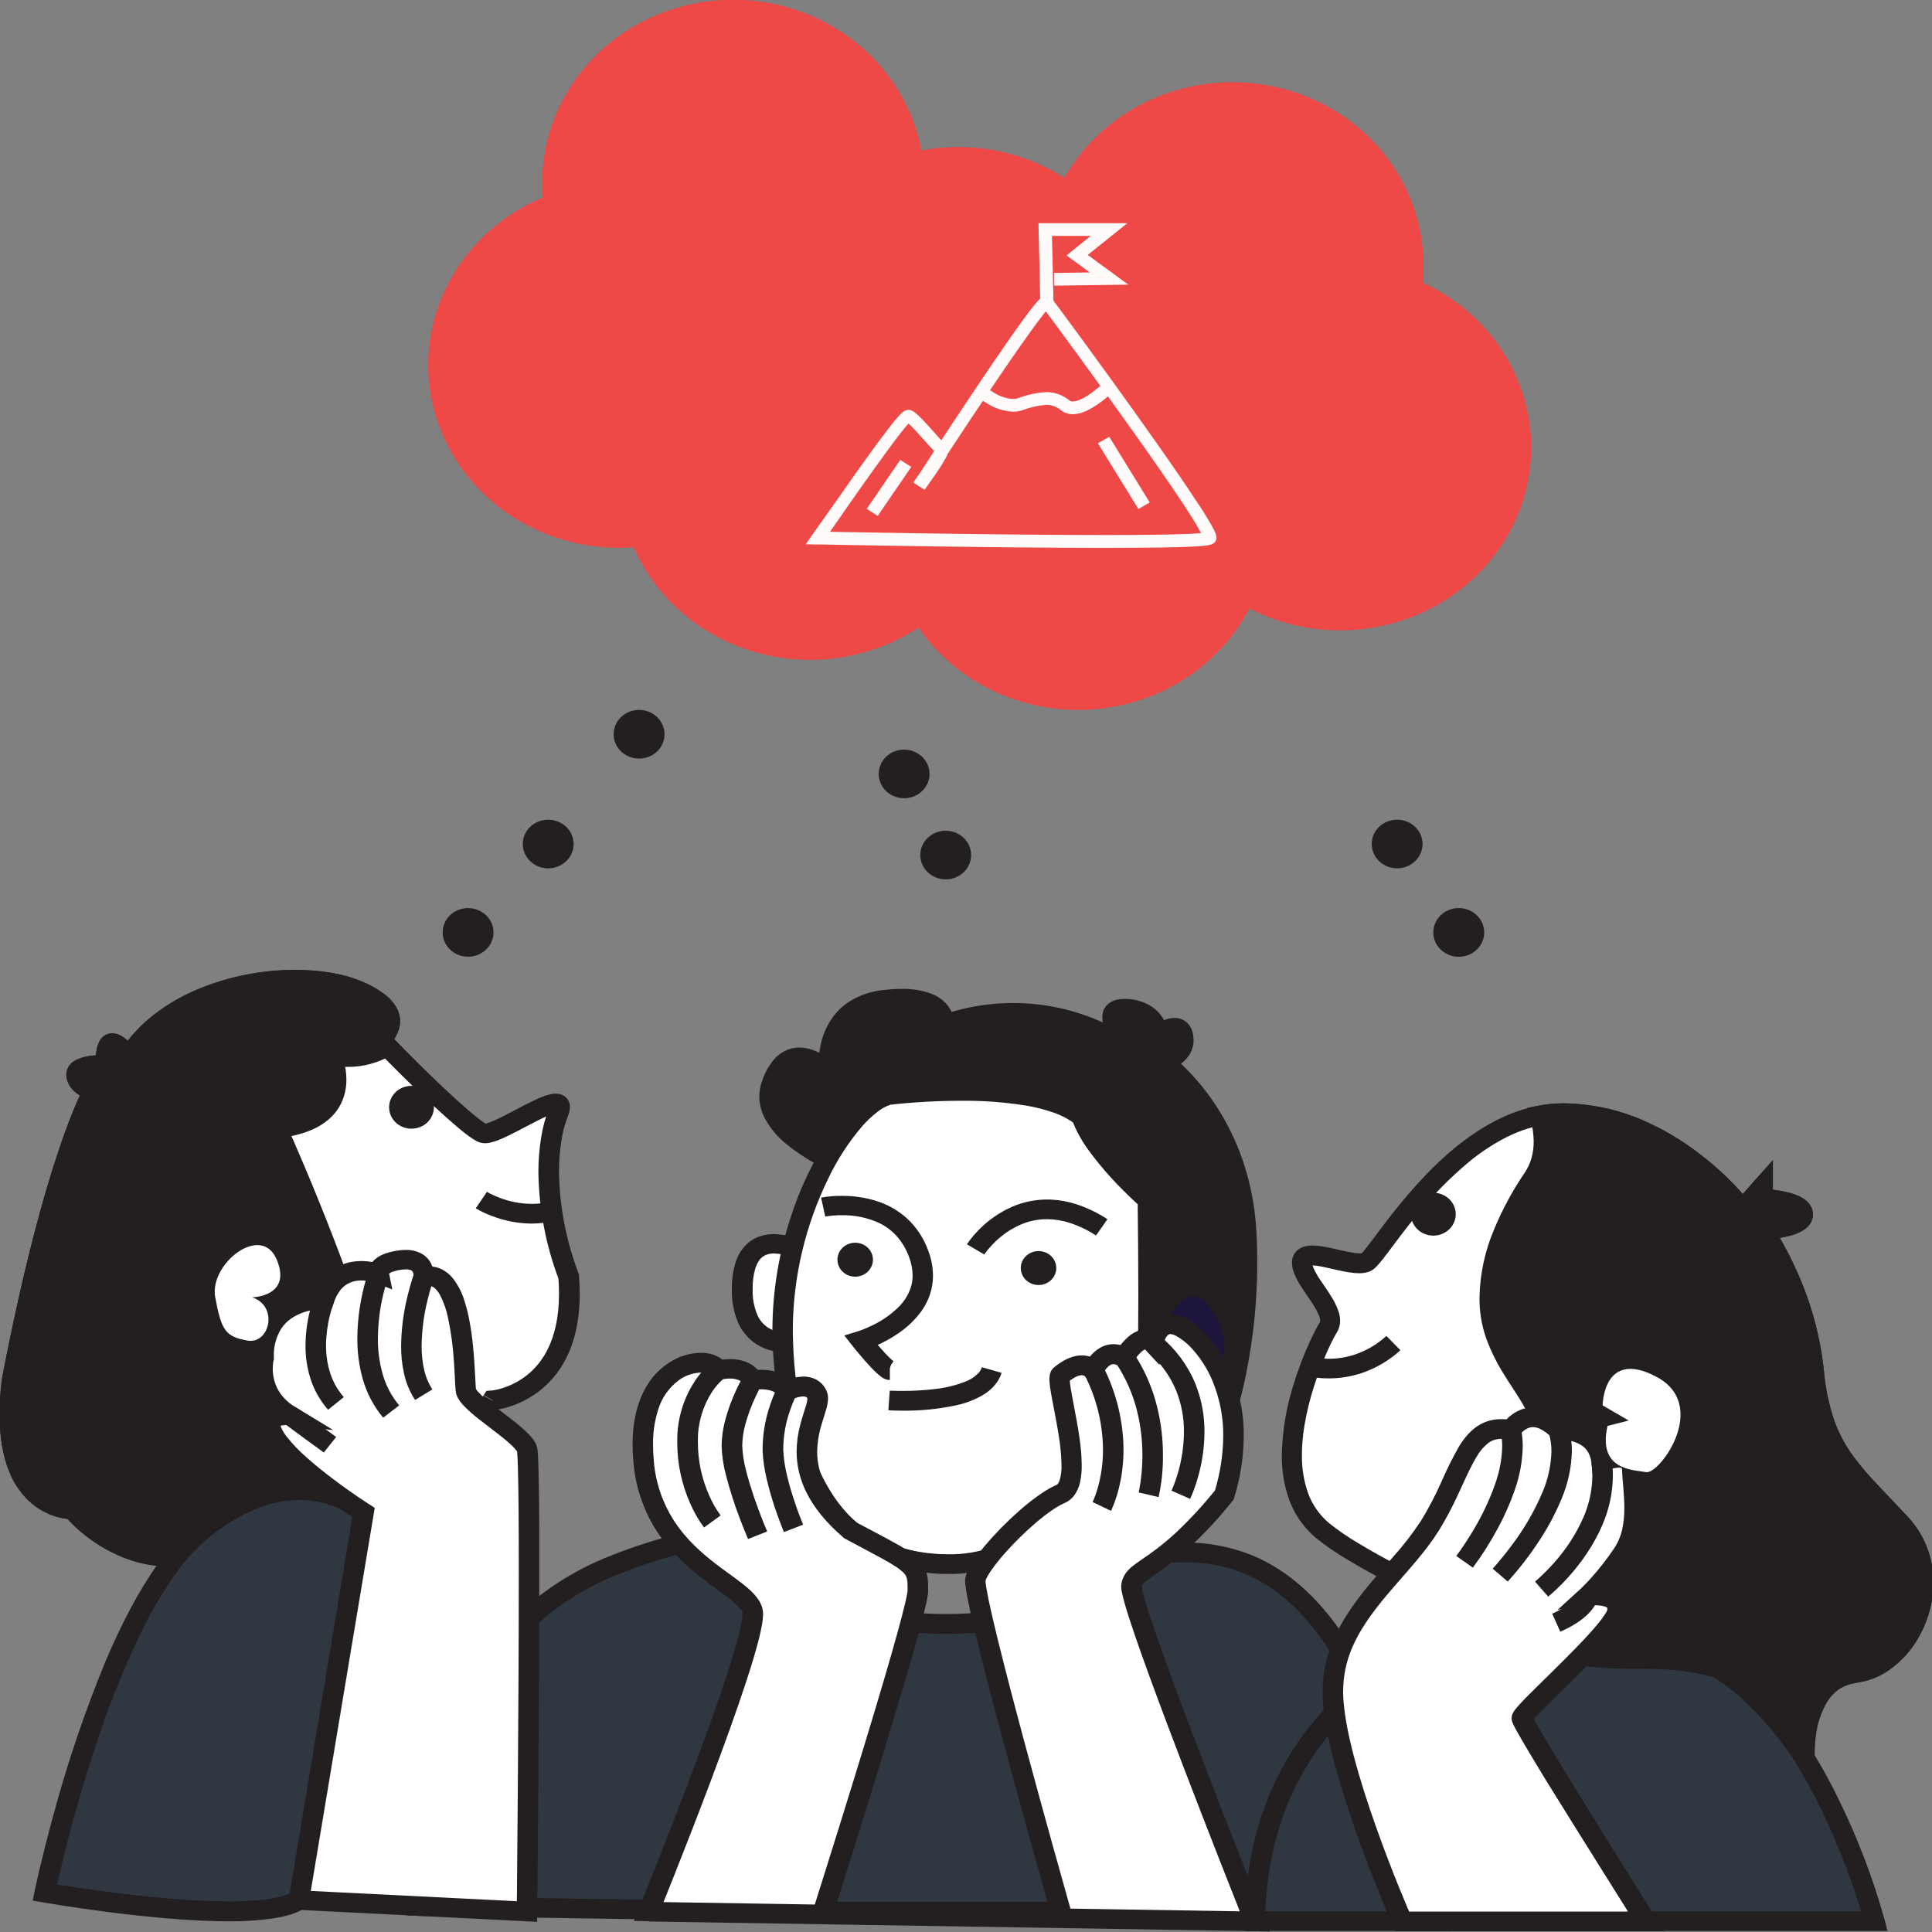 <svg width="130" height="130" viewBox="0 0 130 130" fill="none" xmlns="http://www.w3.org/2000/svg">
<rect x="0" y="0" width="130" height="130" fill="#808080" stroke="none"/>
<g clip-path="url(#clip0_2176_1116)">
<path d="M54.087 84.255C54.087 84.255 50.01 81.968 49.944 86.647C49.879 91.326 54.087 90.27 54.087 90.27V84.255Z" fill="white"/>
<path d="M54.087 84.255L54.436 83.689C54.204 83.563 53.962 83.454 53.712 83.364C53.192 83.162 52.637 83.052 52.075 83.04C51.727 83.036 51.382 83.095 51.057 83.213C50.787 83.313 50.538 83.46 50.323 83.645C49.959 83.971 49.688 84.38 49.534 84.834C49.339 85.418 49.242 86.028 49.246 86.641V86.764C49.228 87.489 49.354 88.211 49.619 88.891C49.782 89.293 50.022 89.662 50.327 89.979C50.717 90.378 51.208 90.674 51.751 90.84C52.193 90.971 52.653 91.034 53.115 91.028C53.5 91.03 53.884 90.989 54.259 90.906L54.774 90.775V83.876L54.432 83.687L54.083 84.253H53.393V90.268H54.083L53.913 89.623L53.971 89.834L53.916 89.623L53.973 89.834L53.917 89.623C53.658 89.678 53.394 89.706 53.128 89.704C52.849 89.706 52.57 89.672 52.3 89.604C52.09 89.548 51.891 89.463 51.708 89.351C51.39 89.149 51.138 88.864 50.984 88.53C50.737 87.968 50.622 87.362 50.645 86.753C50.645 86.721 50.645 86.687 50.645 86.649C50.642 86.216 50.7 85.785 50.818 85.368C50.874 85.176 50.96 84.994 51.073 84.826C51.18 84.662 51.335 84.531 51.519 84.449C51.698 84.375 51.893 84.339 52.089 84.343C52.48 84.356 52.865 84.436 53.227 84.577C53.391 84.638 53.527 84.7 53.622 84.743L53.728 84.796L53.752 84.809L53.858 84.632L53.75 84.809L53.856 84.632L53.748 84.809L54.097 84.243L54.087 84.255Z" fill="#231F20"/>
<path d="M28.097 128.251C28.097 128.251 27.529 110.606 41.525 105.247C55.521 99.889 49.173 108.366 61.289 109.185C73.406 110.004 71.614 104.743 74.901 104.757C78.187 104.77 83.817 102.713 88.948 109.185C94.079 115.657 96.725 129.274 96.725 129.274L28.097 128.251Z" fill="#2F3841"/>
<path d="M28.097 128.251L28.787 128.23C28.787 128.215 28.787 128.125 28.787 127.968C28.832 124.516 29.446 121.093 30.608 117.825C31.458 115.492 32.699 113.092 34.502 110.985C36.43 108.708 38.937 106.944 41.783 105.862C43.12 105.334 44.49 104.889 45.887 104.528C46.763 104.297 47.665 104.17 48.574 104.151C49.041 104.144 49.507 104.207 49.954 104.34C50.268 104.437 50.566 104.577 50.838 104.755C51.348 105.111 51.816 105.52 52.233 105.974C52.971 106.715 53.85 107.617 55.241 108.357C56.03 108.772 56.868 109.094 57.739 109.315C58.884 109.604 60.056 109.784 61.238 109.853C62.128 109.913 62.946 109.942 63.7 109.942C66.123 109.942 67.892 109.653 69.241 109.198C70.104 108.917 70.911 108.5 71.628 107.962C72.031 107.653 72.405 107.31 72.747 106.94C72.974 106.696 73.171 106.468 73.352 106.274C73.56 106.027 73.804 105.81 74.078 105.632C74.189 105.567 74.309 105.516 74.433 105.481C74.584 105.443 74.739 105.424 74.895 105.426H74.936C75.629 105.426 76.365 105.347 77.148 105.274C77.968 105.185 78.792 105.136 79.618 105.126C81.089 105.099 82.549 105.378 83.896 105.945C85.366 106.583 86.889 107.683 88.404 109.592C89.635 111.143 90.744 113.166 91.698 115.321C93.132 118.553 94.225 122.083 94.955 124.796C95.32 126.155 95.594 127.309 95.778 128.123C95.869 128.528 95.938 128.851 95.975 129.066C95.999 129.175 96.015 129.255 96.026 129.315C96.026 129.343 96.026 129.364 96.04 129.379V129.4L96.719 129.279V128.619L28.085 127.596L28.073 128.257L28.764 128.236L28.073 128.257L28.063 128.917L97.541 129.951L97.388 129.159C97.388 129.143 96.721 125.721 95.415 121.474C94.726 119.207 93.905 116.979 92.957 114.8C91.971 112.583 90.826 110.476 89.491 108.791C87.864 106.736 86.137 105.472 84.453 104.738C82.927 104.09 81.273 103.768 79.604 103.794C78.733 103.803 77.863 103.854 76.998 103.947C76.209 104.023 75.501 104.094 74.923 104.094H74.895V104.755V104.094H74.873C74.438 104.088 74.007 104.176 73.613 104.351C73.31 104.491 73.031 104.676 72.788 104.898C72.376 105.264 72.05 105.672 71.674 106.072C71.373 106.394 71.043 106.691 70.687 106.957C69.957 107.481 69.128 107.865 68.245 108.089C67.135 108.396 65.661 108.602 63.672 108.602C62.954 108.602 62.165 108.574 61.305 108.517C59.062 108.364 57.516 107.951 56.373 107.425C55.625 107.083 54.933 106.638 54.32 106.104C53.906 105.747 53.543 105.377 53.178 105.011C52.904 104.738 52.631 104.464 52.333 104.206C51.832 103.743 51.238 103.38 50.587 103.141C49.937 102.901 49.243 102.789 48.546 102.811C47.521 102.833 46.504 102.975 45.516 103.236C44.062 103.611 42.634 104.074 41.241 104.623C38.178 105.788 35.479 107.686 33.404 110.136C30.508 113.532 29.012 117.542 28.229 120.923C27.689 123.232 27.404 125.589 27.377 127.955C27.377 128.143 27.377 128.255 27.377 128.26L27.399 128.891L28.058 128.9L28.097 128.251Z" fill="#231F20"/>
<path d="M33.127 94.238C32.338 95.464 29.618 97.283 26.323 99.064C21.094 101.894 14.43 104.626 11.822 104.747C7.571 104.945 4.876 101.575 4.876 101.575C4.876 101.575 -0.239 101.706 0.799 92.979C3.701 77.843 6.322 73.357 6.322 73.357C6.322 73.357 5.285 73.159 5.139 72.366C4.993 71.574 7.074 71.636 7.074 71.636C7.074 71.636 7.074 70.249 7.488 70.181C7.903 70.113 8.646 71.093 8.646 71.093C11.964 65.936 20.285 65.028 24.008 66.613C27.73 68.198 25.598 69.787 25.667 69.985C25.782 70.123 25.906 70.254 26.039 70.377C27.331 71.74 31.693 76.025 32.522 76.251C33.488 76.515 38.396 72.813 37.566 74.86C36.735 76.908 36.461 81.008 38.258 85.902C38.882 93.789 33.127 94.238 33.127 94.238Z" fill="white"/>
<path d="M33.127 94.238L32.536 93.892C32.306 94.219 32.033 94.515 31.723 94.774C30.972 95.416 30.171 96.003 29.328 96.53C28.342 97.162 27.204 97.828 25.975 98.491C23.333 99.912 20.609 101.188 17.816 102.311C16.508 102.83 15.285 103.266 14.239 103.575C13.718 103.73 13.241 103.853 12.825 103.94C12.481 104.015 12.131 104.065 11.779 104.089C11.669 104.089 11.56 104.089 11.454 104.089C10.603 104.087 9.76 103.933 8.968 103.636C8.004 103.268 7.115 102.741 6.342 102.079C6.095 101.871 5.861 101.65 5.64 101.417C5.561 101.334 5.504 101.268 5.465 101.228L5.425 101.181L5.415 101.17L5.151 101.358L5.415 101.17L5.151 101.358L5.415 101.17L5.202 100.902L4.851 100.911L4.861 101.306V100.911L4.871 101.306V100.911C4.674 100.904 4.48 100.873 4.291 100.821C3.986 100.738 3.695 100.611 3.431 100.443C2.822 100.055 2.343 99.507 2.05 98.866C1.655 98.045 1.35 96.864 1.35 95.164C1.353 94.457 1.397 93.75 1.484 93.047L0.797 92.972L1.476 93.093C2.924 85.545 4.299 80.666 5.307 77.683C5.812 76.191 6.224 75.174 6.506 74.536C6.648 74.217 6.757 73.993 6.83 73.851C6.865 73.779 6.893 73.728 6.909 73.698L6.926 73.666L6.532 73.459L6.926 73.666L6.532 73.459L6.926 73.666L7.388 72.874L6.459 72.696L6.372 73.111L6.463 72.698L6.376 73.113L6.467 72.7C6.337 72.668 6.213 72.62 6.098 72.555C6.023 72.517 5.957 72.466 5.901 72.406C5.862 72.36 5.835 72.305 5.824 72.247V72.204V72.245L5.601 72.281H5.828V72.245L5.605 72.281H5.54L5.786 72.43C5.816 72.386 5.831 72.334 5.831 72.281H5.54L5.786 72.43L5.607 72.323L5.758 72.464L5.786 72.43L5.607 72.323L5.758 72.464L5.684 72.394L5.753 72.47L5.678 72.4L5.747 72.475L5.721 72.447L5.747 72.475L5.721 72.447L5.747 72.475C5.809 72.443 5.875 72.418 5.944 72.402C6.122 72.358 6.305 72.33 6.488 72.317C6.686 72.3 6.849 72.298 6.948 72.298H7.041V72.134V72.298V72.134V72.298L7.755 72.323V71.638C7.757 71.428 7.773 71.219 7.802 71.011C7.818 70.898 7.844 70.787 7.881 70.679V70.666L7.654 70.543L7.826 70.732C7.847 70.714 7.866 70.693 7.881 70.67L7.654 70.547L7.826 70.736L7.538 70.377L7.617 70.826C7.706 70.812 7.789 70.775 7.857 70.719L7.538 70.377L7.617 70.826L7.544 70.413V70.832H7.617L7.544 70.419V70.585L7.435 70.821C7.47 70.833 7.507 70.839 7.544 70.838V70.585L7.435 70.821L7.483 70.847C7.552 70.895 7.618 70.948 7.68 71.006C7.786 71.107 7.887 71.213 7.982 71.325L8.076 71.44L8.1 71.47L8.313 71.321L8.1 71.468L8.313 71.319L8.1 71.466L8.706 72.264L9.246 71.424C9.792 70.593 10.481 69.856 11.284 69.245C12.512 68.323 13.912 67.631 15.409 67.207C16.857 66.784 18.363 66.568 19.877 66.564C21.412 66.564 22.791 66.808 23.741 67.213C24.56 67.56 25.032 67.894 25.27 68.157C25.364 68.25 25.439 68.36 25.491 68.479C25.524 68.551 25.541 68.628 25.541 68.706C25.54 68.788 25.523 68.869 25.493 68.945C25.439 69.079 25.367 69.206 25.28 69.323C25.237 69.385 25.193 69.442 25.146 69.511C25.117 69.555 25.09 69.6 25.067 69.647C25.05 69.685 25.035 69.723 25.022 69.762C25 69.83 24.989 69.901 24.988 69.972C24.988 70.059 25.006 70.147 25.04 70.228L25.681 69.983L25.026 70.191C25.04 70.232 25.059 70.272 25.081 70.309C25.098 70.339 25.117 70.367 25.138 70.394C25.164 70.428 25.186 70.455 25.211 70.485C25.288 70.574 25.391 70.685 25.529 70.832C25.86 71.181 26.377 71.707 26.985 72.308C27.896 73.209 29.007 74.275 29.975 75.138C30.46 75.572 30.91 75.959 31.291 76.257C31.488 76.406 31.654 76.532 31.816 76.634C31.893 76.685 31.972 76.732 32.054 76.775C32.143 76.822 32.236 76.859 32.333 76.887C32.431 76.913 32.534 76.927 32.636 76.926C32.751 76.925 32.865 76.912 32.978 76.889C33.18 76.843 33.378 76.779 33.569 76.7C33.919 76.56 34.295 76.377 34.688 76.175C35.28 75.876 35.889 75.538 36.412 75.283C36.672 75.157 36.909 75.051 37.093 74.983C37.166 74.956 37.241 74.933 37.318 74.913L37.379 74.9H37.395V74.624L37.312 74.887C37.338 74.895 37.366 74.9 37.395 74.9V74.624L37.312 74.887L37.442 74.466L37.181 74.826C37.221 74.853 37.265 74.873 37.312 74.887L37.442 74.466L37.181 74.826L37.465 74.436L37.008 74.624C37.046 74.705 37.106 74.774 37.181 74.825L37.465 74.434L37.008 74.623L37.349 74.481H36.974C36.975 74.53 36.987 74.578 37.008 74.623L37.349 74.481H37.12L36.974 74.47V74.481H37.12L36.974 74.47C36.964 74.521 36.948 74.571 36.927 74.619C36.693 75.219 36.525 75.841 36.424 76.474C36.292 77.262 36.226 78.058 36.227 78.857C36.258 81.334 36.725 83.788 37.608 86.117L38.258 85.898L37.57 85.947C37.602 86.325 37.615 86.702 37.615 87.051C37.615 88.664 37.308 89.859 36.872 90.749C36.591 91.332 36.202 91.86 35.722 92.308C35.2 92.784 34.578 93.148 33.897 93.376C33.694 93.445 33.485 93.499 33.273 93.538C33.219 93.549 33.163 93.558 33.108 93.564H33.072L33.1 93.843L33.076 93.564L33.104 93.843L33.08 93.564L32.729 93.591L32.548 93.877L33.139 94.223L33.197 94.879C33.522 94.849 33.842 94.785 34.153 94.691C34.664 94.54 35.152 94.328 35.607 94.06C36.584 93.485 37.384 92.672 37.927 91.706C38.578 90.574 39.01 89.047 39.01 87.053C39.01 86.675 38.994 86.27 38.961 85.849V85.762L38.929 85.681C38.096 83.496 37.651 81.193 37.613 78.868C37.61 78.141 37.668 77.415 37.785 76.696C37.87 76.154 38.013 75.621 38.213 75.108C38.298 74.912 38.345 74.704 38.353 74.492C38.354 74.376 38.334 74.26 38.292 74.151C38.254 74.055 38.199 73.966 38.128 73.889C38.026 73.775 37.894 73.69 37.746 73.641C37.632 73.605 37.513 73.587 37.392 73.587C37.278 73.589 37.165 73.602 37.053 73.624C36.85 73.671 36.653 73.734 36.461 73.813C36.114 73.951 35.737 74.136 35.347 74.336C34.755 74.636 34.145 74.974 33.623 75.228C33.401 75.339 33.173 75.439 32.94 75.526C32.866 75.554 32.79 75.578 32.713 75.598L32.65 75.611H32.634V75.874L32.709 75.623C32.685 75.615 32.66 75.612 32.634 75.611V75.874L32.709 75.623L32.646 75.836L32.731 75.628H32.709L32.646 75.841L32.731 75.634L32.717 75.666L32.733 75.636L32.719 75.668L32.735 75.638C32.694 75.619 32.655 75.597 32.619 75.572C32.439 75.455 32.267 75.329 32.102 75.194C31.727 74.896 31.25 74.483 30.737 74.017C29.965 73.319 29.109 72.507 28.352 71.753C27.594 70.998 26.929 70.34 26.553 69.942C26.446 69.828 26.355 69.736 26.308 69.675C26.29 69.657 26.273 69.638 26.257 69.617L26.01 69.794L26.27 69.636L26.257 69.617L26.01 69.794L26.27 69.636L25.789 69.93L26.292 69.672C26.292 69.653 26.274 69.643 26.27 69.636L25.789 69.93L26.292 69.672L25.718 69.966L26.336 69.777C26.324 69.744 26.309 69.711 26.292 69.679L25.718 69.974L26.336 69.785V69.764V69.747L25.722 69.983H26.383C26.383 69.902 26.367 69.822 26.336 69.747L25.722 69.983H25.777L26.347 70.181C26.372 70.118 26.384 70.051 26.383 69.983H25.764L26.334 70.181L25.939 70.043L26.308 70.232C26.318 70.215 26.326 70.198 26.332 70.179L25.937 70.041L26.306 70.23L26.205 70.179L26.304 70.234L26.203 70.183L26.302 70.238C26.302 70.238 26.351 70.166 26.411 70.083C26.533 69.914 26.638 69.735 26.726 69.547C26.851 69.284 26.918 69 26.924 68.711C26.923 68.463 26.872 68.218 26.773 67.989C26.588 67.581 26.301 67.224 25.937 66.947C25.441 66.566 24.891 66.254 24.304 66.019C23.102 65.509 21.564 65.264 19.879 65.255C17.649 65.256 15.443 65.688 13.393 66.526C12.327 66.962 11.327 67.533 10.42 68.225C9.494 68.933 8.701 69.787 8.074 70.751L8.666 71.098L9.225 70.709C9.083 70.526 8.931 70.352 8.767 70.187C8.626 70.041 8.472 69.909 8.305 69.791C8.209 69.724 8.106 69.666 7.997 69.619C7.857 69.558 7.704 69.525 7.55 69.525C7.498 69.525 7.447 69.528 7.396 69.536C7.279 69.555 7.167 69.597 7.066 69.657C6.926 69.744 6.81 69.863 6.727 70.002C6.628 70.175 6.557 70.361 6.516 70.555C6.465 70.796 6.432 71.04 6.417 71.285C6.404 71.489 6.404 71.632 6.404 71.641H7.094L7.118 70.983H6.98C6.863 70.983 6.682 70.983 6.467 71.002C6.291 71.013 6.117 71.033 5.944 71.062C5.644 71.106 5.355 71.198 5.088 71.334C4.925 71.423 4.783 71.542 4.67 71.685C4.605 71.772 4.554 71.867 4.518 71.968C4.481 72.074 4.462 72.186 4.462 72.298C4.462 72.361 4.468 72.424 4.478 72.487C4.529 72.787 4.666 73.068 4.873 73.298C5.108 73.55 5.4 73.746 5.727 73.874C5.879 73.935 6.036 73.983 6.196 74.017L6.331 73.37L5.721 73.019C5.668 73.111 3.026 77.672 0.115 92.855V92.877V92.9C0.022 93.651 -0.026 94.407 -0.029 95.164C-0.029 96.806 0.227 98.077 0.639 99.068C0.902 99.721 1.29 100.32 1.784 100.836C2.314 101.388 2.984 101.801 3.729 102.036C4.095 102.153 4.478 102.216 4.865 102.225H4.894L4.877 101.566L4.328 101.966C5.433 103.25 6.858 104.247 8.471 104.866C9.422 105.221 10.434 105.405 11.456 105.408C11.584 105.408 11.716 105.408 11.85 105.398C12.278 105.371 12.703 105.312 13.121 105.221C14.082 105.008 15.028 104.737 15.953 104.411C19.122 103.328 23.191 101.504 26.657 99.63C28.18 98.827 29.655 97.943 31.074 96.981C31.63 96.6 32.162 96.188 32.668 95.747C33.07 95.407 33.423 95.017 33.717 94.587L33.126 94.243L33.183 94.9L33.127 94.238Z" fill="#231F20"/>
<path d="M26.323 99.057C21.094 101.887 14.43 104.619 11.822 104.74C7.571 104.938 4.876 101.568 4.876 101.568C4.876 101.568 -0.239 101.698 0.799 92.972C3.701 77.836 6.322 73.349 6.322 73.349C6.322 73.349 5.285 73.151 5.139 72.359C4.993 71.566 7.074 71.628 7.074 71.628C7.074 71.628 7.074 70.242 7.488 70.174C7.903 70.106 8.646 71.085 8.646 71.085C11.964 65.928 20.285 65.021 24.008 66.606C27.73 68.191 25.598 69.779 25.667 69.977C25.782 70.118 25.906 70.252 26.039 70.377C25.298 70.843 24.047 71.334 22.291 71.028C22.291 71.028 24.227 75.325 18.628 75.921C18.63 75.926 25.384 90.872 26.323 99.057Z" fill="#231F20"/>
<path d="M26.324 99.057L25.984 98.491C23.343 99.912 20.619 101.188 17.825 102.311C16.517 102.83 15.294 103.266 14.249 103.575C13.728 103.73 13.251 103.853 12.835 103.94C12.491 104.015 12.141 104.065 11.789 104.089C11.678 104.089 11.57 104.089 11.463 104.089C10.613 104.087 9.77 103.933 8.978 103.636C8.014 103.268 7.125 102.741 6.352 102.079C6.105 101.871 5.871 101.65 5.65 101.417C5.571 101.334 5.514 101.268 5.474 101.228L5.435 101.181L5.425 101.17L5.161 101.358L5.425 101.17L5.161 101.358L5.425 101.17L5.212 100.902L4.861 100.911L4.871 101.306V100.911L4.881 101.306V100.911C4.684 100.904 4.489 100.873 4.301 100.821C3.995 100.738 3.705 100.611 3.441 100.443C2.832 100.055 2.353 99.507 2.06 98.866C1.665 98.045 1.359 96.864 1.359 95.164C1.362 94.457 1.407 93.75 1.494 93.047L0.807 92.972L1.486 93.093C2.934 85.545 4.309 80.666 5.317 77.683C5.822 76.191 6.234 75.174 6.516 74.536C6.658 74.217 6.767 73.993 6.84 73.851C6.875 73.779 6.903 73.728 6.918 73.698L6.936 73.666L6.542 73.459L6.936 73.666L6.542 73.459L6.936 73.666L7.398 72.874L6.469 72.696L6.382 73.111L6.473 72.698L6.386 73.113L6.477 72.7C6.347 72.668 6.223 72.62 6.108 72.555C6.033 72.517 5.966 72.466 5.91 72.406C5.872 72.36 5.845 72.305 5.833 72.247V72.204V72.245L5.611 72.281H5.837V72.245L5.614 72.281H5.549L5.796 72.43C5.825 72.386 5.841 72.334 5.841 72.281H5.549L5.796 72.43L5.616 72.323L5.768 72.464L5.796 72.43L5.616 72.323L5.768 72.464L5.693 72.394L5.762 72.47L5.687 72.4L5.757 72.475L5.731 72.447L5.757 72.475L5.731 72.447L5.757 72.475C5.819 72.443 5.885 72.418 5.954 72.402C6.132 72.358 6.314 72.33 6.498 72.317C6.696 72.3 6.859 72.298 6.958 72.298H7.051V72.134V72.298V72.134V72.298L7.765 72.323V71.638C7.767 71.428 7.783 71.219 7.812 71.011C7.827 70.898 7.854 70.787 7.891 70.679V70.666L7.664 70.543L7.836 70.732C7.857 70.714 7.876 70.693 7.891 70.67L7.664 70.547L7.836 70.736L7.538 70.377L7.617 70.826C7.706 70.812 7.789 70.775 7.857 70.719L7.538 70.377L7.617 70.826L7.544 70.413V70.832H7.617L7.544 70.419V70.585L7.435 70.821C7.47 70.833 7.507 70.839 7.544 70.838V70.585L7.435 70.821L7.483 70.847C7.552 70.895 7.618 70.948 7.68 71.006C7.786 71.107 7.887 71.213 7.982 71.325L8.076 71.44L8.1 71.47L8.313 71.321L8.1 71.468L8.313 71.319L8.1 71.466L8.706 72.264L9.246 71.424C9.792 70.593 10.481 69.856 11.284 69.245C12.512 68.323 13.912 67.631 15.409 67.208C16.857 66.784 18.363 66.568 19.877 66.564C21.412 66.564 22.791 66.808 23.741 67.213C24.56 67.56 25.032 67.894 25.27 68.157C25.364 68.25 25.439 68.36 25.491 68.479C25.524 68.551 25.541 68.628 25.541 68.706C25.54 68.788 25.523 68.869 25.493 68.945C25.439 69.079 25.367 69.206 25.28 69.323C25.237 69.385 25.193 69.442 25.146 69.511C25.117 69.555 25.09 69.6 25.067 69.647C25.05 69.685 25.035 69.723 25.022 69.762C25 69.83 24.989 69.901 24.988 69.972C24.988 70.06 25.006 70.147 25.04 70.228L25.681 69.983L25.026 70.191C25.04 70.232 25.059 70.272 25.081 70.309C25.098 70.339 25.117 70.367 25.138 70.394C25.164 70.428 25.186 70.455 25.211 70.485C25.288 70.574 25.391 70.685 25.529 70.832L26.04 70.377L25.661 69.825C24.977 70.25 24.177 70.472 23.361 70.462C23.044 70.462 22.727 70.433 22.416 70.377L21.147 70.157L21.658 71.289L21.99 71.153L21.656 71.287L21.988 71.151L21.654 71.285C21.654 71.285 21.672 71.323 21.698 71.392C21.841 71.792 21.917 72.21 21.923 72.632C21.925 72.905 21.884 73.176 21.798 73.436C21.73 73.638 21.63 73.829 21.5 74.002C21.246 74.326 20.913 74.585 20.53 74.757C19.908 75.033 19.24 75.203 18.557 75.258L17.63 75.357L18.001 76.175L18.019 76.217C18.216 76.653 19.901 80.432 21.648 85.085C22.522 87.409 23.412 89.953 24.136 92.402C24.86 94.851 25.422 97.202 25.641 99.126L26.328 99.053L25.988 98.487L26.328 99.053L27.014 98.981C26.772 96.872 26.164 94.376 25.393 91.8C24.237 87.94 22.706 83.907 21.465 80.838C20.224 77.768 19.267 75.67 19.264 75.66L18.63 75.923L18.707 76.577C19.472 76.509 20.222 76.33 20.93 76.045C21.35 75.871 21.74 75.637 22.084 75.349C22.52 74.984 22.855 74.522 23.059 74.004C23.228 73.566 23.312 73.103 23.308 72.636C23.305 72.195 23.243 71.756 23.122 71.33C23.07 71.137 23.004 70.948 22.925 70.764L22.292 71.034L22.169 71.683C22.56 71.752 22.956 71.788 23.353 71.789C24.441 71.803 25.509 71.509 26.422 70.943L27.093 70.521L26.555 69.955C26.448 69.841 26.357 69.749 26.31 69.689C26.292 69.67 26.274 69.651 26.259 69.63L26.012 69.808L26.273 69.649L26.259 69.63L26.012 69.808L26.273 69.649L25.791 69.943L26.294 69.685C26.294 69.666 26.276 69.657 26.273 69.649L25.791 69.943L26.294 69.685L25.72 69.979L26.338 69.791C26.326 69.757 26.311 69.724 26.294 69.692L25.72 69.987L26.338 69.798V69.777V69.76L25.724 69.996H26.385C26.385 69.915 26.369 69.835 26.338 69.76L25.724 69.996H25.779L26.349 70.194C26.373 70.131 26.386 70.064 26.385 69.996H25.764L26.334 70.194L25.939 70.057L26.308 70.245C26.318 70.228 26.326 70.211 26.332 70.192L25.937 70.055L26.306 70.243L26.205 70.192L26.304 70.247L26.203 70.196L26.302 70.251C26.302 70.251 26.351 70.179 26.411 70.096C26.533 69.927 26.638 69.748 26.726 69.56C26.851 69.298 26.918 69.013 26.924 68.725C26.923 68.477 26.872 68.231 26.773 68.002C26.588 67.594 26.301 67.237 25.937 66.96C25.441 66.579 24.891 66.267 24.304 66.032C23.102 65.523 21.564 65.277 19.879 65.268C17.649 65.269 15.443 65.701 13.393 66.54C12.327 66.975 11.327 67.546 10.42 68.238C9.494 68.946 8.701 69.801 8.074 70.764L8.666 71.111L9.225 70.723C9.083 70.54 8.931 70.365 8.767 70.2C8.626 70.054 8.472 69.922 8.305 69.804C8.209 69.737 8.106 69.679 7.997 69.632C7.857 69.571 7.704 69.539 7.55 69.538C7.498 69.538 7.447 69.542 7.396 69.549C7.279 69.569 7.167 69.61 7.066 69.67C6.926 69.758 6.81 69.876 6.727 70.015C6.628 70.188 6.557 70.374 6.516 70.568C6.465 70.809 6.432 71.053 6.417 71.298C6.404 71.502 6.404 71.645 6.404 71.655H7.094L7.118 70.996H6.98C6.863 70.996 6.682 70.996 6.467 71.015C6.291 71.026 6.117 71.047 5.944 71.076C5.644 71.119 5.355 71.211 5.088 71.347C4.925 71.436 4.783 71.556 4.67 71.698C4.605 71.785 4.554 71.88 4.518 71.981C4.481 72.088 4.462 72.199 4.462 72.311C4.462 72.374 4.468 72.438 4.478 72.5C4.529 72.8 4.666 73.081 4.873 73.311C5.108 73.563 5.4 73.76 5.727 73.887C5.879 73.948 6.036 73.996 6.196 74.03L6.331 73.383L5.721 73.019C5.668 73.111 3.026 77.672 0.115 92.855V92.877V92.9C0.022 93.651 -0.026 94.407 -0.029 95.164C-0.029 96.806 0.227 98.077 0.639 99.068C0.902 99.721 1.29 100.32 1.784 100.836C2.314 101.388 2.984 101.801 3.729 102.036C4.095 102.153 4.478 102.216 4.865 102.225H4.894L4.877 101.566L4.328 101.966C5.433 103.25 6.858 104.247 8.471 104.866C9.422 105.221 10.434 105.405 11.456 105.408C11.584 105.408 11.716 105.408 11.85 105.398C12.278 105.371 12.703 105.312 13.121 105.221C14.082 105.008 15.028 104.737 15.953 104.411C19.122 103.328 23.191 101.504 26.657 99.63L27.052 99.417L27.002 98.983L26.324 99.057Z" fill="#231F20"/>
<path d="M24.471 101.772C24.471 101.772 20.035 97.708 13.493 103.062C6.952 108.417 3.01 127.358 3.01 127.358C3.01 127.358 17.111 129.836 20.117 127.853C20.946 124.183 24.471 101.772 24.471 101.772Z" fill="#2F3841"/>
<path d="M24.471 101.772L24.949 101.296C24.555 100.959 24.117 100.674 23.645 100.447C22.563 99.911 21.362 99.632 20.143 99.634C19.018 99.643 17.905 99.858 16.864 100.268C15.468 100.827 14.177 101.601 13.043 102.56C12.105 103.357 11.281 104.269 10.593 105.272C9.268 107.134 8.1 109.423 7.082 111.83C5.686 115.221 4.513 118.691 3.569 122.221C2.762 125.166 2.336 127.217 2.334 127.226L2.198 127.885L2.886 128.006C2.886 128.006 4.701 128.325 7.167 128.643C9.633 128.962 12.751 129.281 15.411 129.281C16.387 129.29 17.363 129.227 18.33 129.092C18.734 129.035 19.134 128.948 19.524 128.832C19.874 128.731 20.206 128.581 20.51 128.387L20.737 128.24L20.794 127.983C20.903 127.506 21.049 126.751 21.224 125.783C21.842 122.398 22.824 116.423 23.652 111.289C24.481 106.155 25.156 101.855 25.156 101.855L25.209 101.515L24.951 101.279L24.473 101.755L23.791 101.657C23.791 101.657 23.735 102.008 23.637 102.626C23.295 104.796 22.425 110.27 21.552 115.602C21.116 118.266 20.678 120.896 20.305 123.06C20.117 124.142 19.946 125.106 19.8 125.891C19.654 126.675 19.532 127.306 19.445 127.689L20.119 127.828L19.725 127.285C19.531 127.405 19.321 127.497 19.099 127.56C18.585 127.706 18.056 127.802 17.521 127.847C16.821 127.911 16.118 127.942 15.415 127.938C12.868 127.938 9.786 127.625 7.354 127.311C6.139 127.155 5.082 126.996 4.332 126.879L3.452 126.738L3.219 126.698L3.139 126.683L3.014 127.334L3.693 127.462C3.693 127.462 3.693 127.445 3.703 127.409C4.486 123.857 5.463 120.346 6.63 116.891C7.507 114.243 8.579 111.658 9.838 109.155C10.415 108.028 11.074 106.941 11.81 105.902C12.415 105.032 13.135 104.24 13.951 103.545C14.97 102.678 16.131 101.977 17.387 101.47C18.263 101.122 19.201 100.939 20.149 100.93C21.146 100.928 22.128 101.155 23.013 101.594C23.277 101.725 23.53 101.876 23.769 102.045C23.854 102.106 23.915 102.155 23.954 102.187C23.969 102.197 23.982 102.208 23.994 102.221L24.294 101.919L23.992 102.219L24.292 101.917L23.99 102.217L24.467 101.74L23.785 101.642L24.471 101.772Z" fill="#231F20"/>
<path d="M35.461 128.621C35.461 128.621 35.773 98.5 35.461 97.509C35.149 96.519 31.486 94.5 31.348 93.585C31.21 92.67 31.348 85.255 28.515 85.917C28.515 85.917 28.653 84.596 26.994 84.785C25.335 84.974 25.473 85.711 25.473 85.711C25.473 85.711 22.779 84.653 21.81 87.43C21.81 87.43 17.667 87.296 17.733 91.392C17.572 92.126 17.654 92.89 17.968 93.577C18.282 94.264 18.812 94.841 19.484 95.226C19.484 95.226 17.18 94.962 18.695 97.011C20.21 99.06 24.465 101.77 24.465 101.77L20.121 127.851L35.461 128.621Z" fill="white"/>
<path d="M35.461 128.621H36.151C36.151 128.621 36.289 115.225 36.289 106.009C36.289 103.704 36.289 101.657 36.26 100.143C36.248 99.389 36.234 98.76 36.217 98.298C36.217 98.068 36.197 97.877 36.185 97.732C36.185 97.657 36.173 97.591 36.165 97.528C36.165 97.496 36.155 97.466 36.15 97.434C36.143 97.396 36.134 97.358 36.122 97.321C36.082 97.198 36.027 97.081 35.956 96.972C35.828 96.776 35.677 96.596 35.506 96.432C35.17 96.109 34.816 95.805 34.443 95.521C33.851 95.06 33.216 94.591 32.733 94.185C32.532 94.019 32.343 93.841 32.167 93.651C32.119 93.599 32.077 93.543 32.04 93.483L32.025 93.455L31.962 93.477L32.027 93.46L31.963 93.483L32.029 93.466L31.831 93.517L32.029 93.489V93.466L31.831 93.517L32.029 93.489C32.029 93.466 32.017 93.396 32.011 93.3C31.999 93.128 31.987 92.874 31.971 92.566C31.944 92.028 31.904 91.33 31.829 90.581C31.772 90.015 31.695 89.428 31.585 88.853C31.506 88.429 31.402 88.009 31.273 87.596C31.108 87.021 30.834 86.48 30.462 86C30.274 85.771 30.042 85.579 29.778 85.434C29.496 85.284 29.179 85.206 28.857 85.208C28.685 85.208 28.514 85.228 28.348 85.268L28.511 85.909L29.198 85.972C29.2 85.927 29.2 85.881 29.198 85.836C29.198 85.697 29.182 85.558 29.152 85.423C29.119 85.275 29.066 85.132 28.995 84.998C28.857 84.734 28.643 84.514 28.379 84.362C28.052 84.184 27.682 84.095 27.306 84.104C27.169 84.105 27.033 84.113 26.898 84.13C26.554 84.166 26.217 84.243 25.893 84.359C25.703 84.428 25.523 84.521 25.359 84.636C25.155 84.778 24.992 84.967 24.884 85.185C24.809 85.337 24.771 85.502 24.771 85.67C24.771 85.725 24.776 85.781 24.785 85.836L25.463 85.711L25.726 85.1C25.273 84.936 24.793 84.853 24.309 84.853C24.024 84.851 23.74 84.884 23.463 84.951C22.965 85.071 22.508 85.312 22.136 85.651C21.677 86.089 21.338 86.628 21.149 87.221L21.804 87.43L21.828 86.77H21.761C21.446 86.773 21.131 86.802 20.822 86.857C20.426 86.925 20.039 87.035 19.668 87.183C19.333 87.318 19.016 87.491 18.725 87.698C18.213 88.061 17.8 88.537 17.521 89.085C17.184 89.776 17.018 90.533 17.036 91.296V91.413L17.727 91.398L17.058 91.232C16.988 91.526 16.954 91.827 16.957 92.128C16.951 92.865 17.145 93.59 17.523 94.232C17.9 94.874 18.446 95.411 19.107 95.789L19.478 95.232L19.561 94.576C19.454 94.565 19.347 94.56 19.24 94.56C19.098 94.56 18.956 94.569 18.816 94.589C18.682 94.607 18.55 94.636 18.421 94.675C18.182 94.748 17.967 94.878 17.796 95.053C17.693 95.163 17.613 95.291 17.561 95.43C17.506 95.573 17.478 95.725 17.478 95.877C17.485 96.13 17.544 96.379 17.652 96.609C17.779 96.887 17.938 97.151 18.125 97.396C18.61 98.017 19.159 98.591 19.762 99.108C20.675 99.899 21.63 100.645 22.625 101.34C23.463 101.934 24.071 102.319 24.077 102.325L24.459 101.774L23.777 101.67L19.315 128.472L36.144 129.317V128.626H35.453L35.489 127.966L20.913 127.236L25.215 101.464L24.856 101.223H24.846C24.73 101.147 23.662 100.468 22.467 99.558C21.865 99.108 21.228 98.602 20.66 98.093C20.146 97.652 19.679 97.164 19.265 96.636C19.136 96.47 19.026 96.291 18.938 96.102C18.903 96.032 18.881 95.958 18.873 95.881L18.762 95.864L18.863 95.913L18.873 95.881L18.762 95.864L18.863 95.913L18.729 95.849L18.839 95.943L18.863 95.913L18.729 95.849L18.839 95.943L18.784 95.896L18.829 95.955L18.839 95.943L18.784 95.896L18.829 95.955C18.881 95.933 18.937 95.917 18.993 95.909C19.075 95.897 19.157 95.892 19.24 95.892H19.364H19.399L19.429 95.621L19.395 95.892L19.425 95.621L19.392 95.892L22.425 96.226L19.861 94.666C19.319 94.354 18.887 93.894 18.622 93.345C18.383 92.822 18.3 92.245 18.384 91.679C18.384 91.628 18.399 91.591 18.405 91.568V91.545L18.036 91.459L18.405 91.549L18.036 91.462L18.405 91.553L18.429 91.464V91.372C18.429 91.347 18.429 91.319 18.429 91.287C18.402 90.643 18.564 90.006 18.896 89.445C19.084 89.147 19.336 88.89 19.634 88.691C20.032 88.434 20.478 88.255 20.948 88.164C21.22 88.108 21.497 88.078 21.774 88.074H21.794L22.311 88.091L22.473 87.623C22.565 87.343 22.702 87.079 22.879 86.84C23.054 86.6 23.295 86.412 23.576 86.296C23.814 86.202 24.07 86.155 24.327 86.159C24.547 86.16 24.767 86.186 24.98 86.238C25.065 86.257 25.13 86.277 25.177 86.291L25.221 86.306L25.316 86.076L25.217 86.304L25.311 86.074L25.213 86.302L26.396 86.766L26.156 85.566L25.7 85.651H26.166C26.165 85.623 26.161 85.594 26.156 85.566L25.7 85.651H25.99L26.154 85.713C26.162 85.693 26.166 85.672 26.166 85.651H25.99L26.154 85.713L26.108 85.696L26.152 85.721L26.107 85.704L26.15 85.728C26.157 85.719 26.165 85.71 26.174 85.702C26.247 85.646 26.33 85.603 26.418 85.574C26.632 85.5 26.855 85.452 27.081 85.428C27.16 85.419 27.239 85.414 27.318 85.413C27.436 85.407 27.553 85.428 27.661 85.474C27.692 85.487 27.718 85.507 27.74 85.532C27.774 85.573 27.797 85.621 27.809 85.672C27.822 85.722 27.828 85.773 27.829 85.825V85.843L28.16 85.862L27.829 85.832V85.849L28.16 85.868L27.829 85.838L27.736 86.764L28.681 86.543C28.74 86.529 28.801 86.521 28.862 86.521C28.926 86.519 28.989 86.53 29.048 86.553C29.11 86.576 29.167 86.608 29.218 86.649C29.372 86.78 29.5 86.937 29.594 87.113C29.856 87.614 30.044 88.148 30.152 88.698C30.357 89.679 30.489 90.673 30.547 91.672C30.579 92.132 30.6 92.549 30.616 92.887C30.616 93.055 30.634 93.204 30.642 93.332C30.65 93.46 30.657 93.562 30.673 93.662C30.694 93.798 30.739 93.93 30.805 94.051C30.917 94.253 31.056 94.439 31.22 94.606C31.541 94.929 31.886 95.232 32.249 95.511C32.828 95.968 33.472 96.44 33.98 96.859C34.197 97.035 34.404 97.224 34.599 97.424C34.658 97.488 34.714 97.555 34.765 97.624C34.778 97.643 34.79 97.663 34.8 97.683V97.696L35.096 97.611L34.79 97.664C34.792 97.675 34.796 97.686 34.8 97.696L35.096 97.611L34.79 97.664C34.796 97.69 34.799 97.716 34.8 97.742C34.818 97.911 34.836 98.272 34.849 98.757C34.893 100.221 34.909 102.877 34.909 106.013C34.909 110.619 34.873 116.27 34.84 120.768C34.822 123.017 34.804 124.977 34.792 126.377C34.792 127.075 34.78 127.636 34.776 128.019C34.773 128.402 34.776 128.611 34.776 128.611H35.467L35.502 127.951L35.461 128.621Z" fill="#231F20"/>
<path d="M16.965 87.294C16.965 87.294 19.66 87.255 18.624 84.762C17.588 82.27 14.061 85.047 14.482 87.294C14.902 89.541 15.17 89.936 16.651 90.204C18.133 90.472 18.77 87.891 16.965 87.294Z" fill="white"/>
<path d="M22.609 96.685L22.291 96.449C21.7 96.011 20.427 95.089 19.924 94.707L19.076 95.749C19.425 96.009 20.102 96.504 20.692 96.938L21.788 97.736L22.625 96.685H22.609Z" fill="#231F20"/>
<path d="M21.167 87.189C21.041 87.513 20.938 87.846 20.857 88.183C20.662 88.954 20.562 89.743 20.557 90.536C20.552 91.267 20.657 91.996 20.869 92.698C21.111 93.491 21.523 94.227 22.076 94.86L23.134 94.009C22.7 93.512 22.379 92.934 22.193 92.311C22.019 91.731 21.933 91.13 21.938 90.526C21.944 89.84 22.032 89.157 22.201 88.491C22.266 88.228 22.331 88.017 22.38 87.874C22.404 87.802 22.424 87.747 22.437 87.711C22.441 87.698 22.446 87.686 22.451 87.674H22.435H22.451H22.435H22.451L21.163 87.196L21.167 87.189Z" fill="#231F20"/>
<path d="M24.822 85.489C24.665 85.937 24.533 86.393 24.428 86.855C24.18 87.904 24.052 88.975 24.045 90.051C24.037 90.967 24.157 91.88 24.402 92.766C24.668 93.724 25.138 94.619 25.783 95.394L26.858 94.566C26.332 93.931 25.95 93.199 25.736 92.415C25.523 91.644 25.42 90.849 25.428 90.051C25.436 89.071 25.553 88.095 25.777 87.14C25.866 86.762 25.953 86.453 26.018 86.243C26.049 86.138 26.077 86.055 26.095 86.002C26.105 85.975 26.11 85.957 26.114 85.943V85.93L25.974 85.883L26.114 85.93L25.974 85.883L26.114 85.93L24.812 85.491L24.822 85.489Z" fill="#231F20"/>
<path d="M27.862 85.689C27.862 85.706 27.641 86.298 27.424 87.198C27.151 88.295 27.006 89.418 26.99 90.545C26.984 91.179 27.05 91.812 27.188 92.432C27.324 93.059 27.576 93.659 27.931 94.202L29.093 93.489C28.826 93.076 28.637 92.621 28.535 92.145C28.42 91.62 28.364 91.084 28.369 90.547C28.383 89.52 28.515 88.497 28.764 87.498C28.864 87.081 28.961 86.734 29.04 86.494C29.077 86.376 29.109 86.281 29.129 86.219L29.154 86.151V86.134L27.85 85.698L27.862 85.689Z" fill="#231F20"/>
<path d="M32.009 81.304C32.358 81.51 32.726 81.684 33.109 81.825C33.957 82.153 34.861 82.325 35.775 82.332C36.289 82.331 36.802 82.268 37.3 82.143L36.95 80.864C36.564 80.96 36.166 81.007 35.767 81.006C35.027 80.998 34.295 80.858 33.609 80.593C33.389 80.508 33.173 80.413 32.964 80.308C32.891 80.27 32.833 80.238 32.798 80.217L32.76 80.196L32.532 80.536L32.762 80.198L32.533 80.538L32.764 80.2L32.011 81.306L32.009 81.304Z" fill="#231F20"/>
<path d="M57.543 78.768C57.543 78.768 50.7 76.387 51.945 72.919C53.19 69.451 55.782 72.126 55.782 72.126C55.782 72.126 55.263 67.762 59.514 67.266C63.765 66.77 63.52 68.951 63.52 68.951C63.52 68.951 69.778 66.372 75.791 70.438C75.791 70.438 73.717 67.76 75.791 67.86C77.864 67.96 77.961 69.645 77.961 69.645C77.961 69.645 79.412 68.455 79.62 69.743C79.827 71.032 78.272 71.43 78.272 71.43C78.272 71.43 83.457 75.098 83.871 82.94C84.285 90.781 82.115 96.226 82.115 96.226L76.1 94.987L57.543 78.768Z" fill="#231F20"/>
<path d="M57.543 78.768L57.78 78.147C56.8 77.786 55.861 77.332 54.975 76.792C54.313 76.399 53.715 75.915 53.199 75.357C52.983 75.116 52.805 74.846 52.669 74.557C52.551 74.305 52.489 74.032 52.485 73.757C52.488 73.543 52.526 73.331 52.6 73.128C52.819 72.517 53.069 72.185 53.268 72.006C53.348 71.934 53.441 71.877 53.543 71.84C53.625 71.81 53.713 71.795 53.801 71.796C53.966 71.802 54.129 71.837 54.28 71.9C54.536 72.008 54.776 72.15 54.991 72.321C55.083 72.394 55.16 72.46 55.209 72.509L55.265 72.56L55.277 72.572L56.709 74.051L56.468 72.049C56.468 72.032 56.452 71.894 56.452 71.683C56.453 71.352 56.484 71.022 56.547 70.696C56.654 70.064 56.931 69.47 57.352 68.972C57.594 68.699 57.89 68.474 58.222 68.309C58.653 68.099 59.121 67.968 59.603 67.921C59.962 67.877 60.324 67.854 60.686 67.853C61.142 67.841 61.597 67.905 62.031 68.041C62.208 68.097 62.372 68.182 62.516 68.294C62.641 68.389 62.736 68.514 62.791 68.657C62.82 68.733 62.836 68.813 62.838 68.894V68.907L63.138 68.923L62.84 68.894V68.907L63.14 68.923L62.842 68.894L62.731 70L63.803 69.558L63.672 69.268L63.803 69.56L63.672 69.27L63.803 69.562C66.326 68.676 69.077 68.569 71.668 69.258C73.005 69.626 74.268 70.209 75.402 70.981L78.907 73.355L76.343 70.045L76.146 70.179L76.343 70.045L76.146 70.179L76.343 70.045C76.189 69.841 76.048 69.628 75.919 69.407C75.817 69.235 75.728 69.055 75.653 68.87C75.6 68.749 75.568 68.622 75.556 68.493V68.462L75.433 68.436L75.536 68.5C75.545 68.489 75.552 68.476 75.556 68.462L75.433 68.436L75.536 68.5L75.388 68.406L75.499 68.54L75.536 68.5L75.388 68.406L75.499 68.54L75.443 68.472L75.483 68.549L75.499 68.54L75.443 68.472L75.483 68.549C75.543 68.535 75.605 68.529 75.666 68.53H75.751C76.065 68.534 76.373 68.613 76.647 68.758C76.778 68.833 76.895 68.931 76.99 69.045C77.101 69.184 77.183 69.341 77.233 69.509C77.248 69.561 77.26 69.613 77.27 69.666C77.27 69.683 77.27 69.694 77.27 69.7L77.665 69.672L77.27 69.692L77.665 69.664L77.27 69.685L77.351 71.015L78.408 70.147C78.506 70.072 78.61 70.003 78.718 69.942C78.79 69.899 78.866 69.863 78.945 69.834C78.971 69.824 78.998 69.817 79.026 69.811H79.049V69.674L79 69.802C79.016 69.804 79.033 69.804 79.049 69.802V69.664L79 69.792L79.083 69.577L78.933 69.766C78.953 69.781 78.976 69.793 79 69.802L79.083 69.587L78.933 69.775L79.053 69.632L78.901 69.745L78.933 69.775L79.053 69.632L78.901 69.745L78.957 69.704L78.896 69.736V69.745L78.951 69.704L78.89 69.736C78.906 69.776 78.918 69.819 78.923 69.862C78.931 69.906 78.935 69.95 78.935 69.994C78.938 70.113 78.902 70.23 78.832 70.328C78.778 70.405 78.711 70.474 78.635 70.532C78.514 70.621 78.382 70.695 78.241 70.751C78.183 70.774 78.134 70.791 78.105 70.8L78.073 70.811V70.825V70.811V70.825V70.811L76.692 71.164L77.844 71.979L78.079 71.674L77.842 71.979L78.077 71.674L77.84 71.979L77.895 72.019C78.956 72.88 79.867 73.895 80.596 75.028C82.162 77.421 83.046 80.164 83.16 82.985C83.196 83.655 83.212 84.306 83.214 84.938C83.217 87.641 82.918 90.337 82.322 92.979C82.099 93.951 81.876 94.713 81.713 95.23C81.63 95.487 81.561 95.683 81.515 95.815L81.462 95.96L81.448 95.994L81.645 96.068L81.448 95.994L81.645 96.068L81.448 95.994L82.093 96.228L82.237 95.583L76.408 94.381L57.886 78.2L57.758 78.157L57.522 78.777L57.056 79.264L75.751 95.598L82.525 96.994L82.738 96.464C82.756 96.413 84.597 91.796 84.597 84.928C84.597 84.275 84.581 83.608 84.543 82.907C84.33 78.857 82.876 75.857 81.472 73.881C80.067 71.906 78.71 70.94 78.667 70.907L78.256 71.44L78.434 72.077C78.754 71.989 79.057 71.851 79.332 71.67C79.591 71.502 79.814 71.288 79.988 71.04C80.202 70.726 80.315 70.359 80.314 69.985C80.313 69.874 80.304 69.763 80.286 69.653C80.263 69.498 80.218 69.346 80.154 69.202C80.103 69.094 80.036 68.993 79.957 68.902C79.838 68.764 79.687 68.655 79.515 68.585C79.363 68.523 79.199 68.492 79.034 68.493C78.818 68.496 78.606 68.538 78.406 68.617C78.179 68.705 77.964 68.818 77.763 68.953C77.668 69.014 77.576 69.081 77.489 69.153L77.937 69.655L78.627 69.615C78.616 69.484 78.593 69.355 78.558 69.228C78.507 69.032 78.433 68.842 78.337 68.662C78.137 68.284 77.841 67.959 77.475 67.719C76.975 67.403 76.393 67.229 75.794 67.215H75.65C75.45 67.212 75.251 67.238 75.059 67.293C74.917 67.334 74.784 67.397 74.664 67.481C74.482 67.604 74.34 67.773 74.254 67.97C74.191 68.137 74.164 68.314 74.173 68.491C74.184 68.786 74.251 69.078 74.37 69.351C74.517 69.709 74.7 70.052 74.917 70.376C75.092 70.645 75.23 70.826 75.238 70.836L75.794 70.443L76.189 69.904C74.326 68.658 72.174 67.865 69.919 67.595C67.664 67.324 65.373 67.583 63.246 68.349L63.52 68.957L64.207 69.019C64.207 69 64.207 68.957 64.207 68.892C64.206 68.692 64.174 68.493 64.112 68.302C64.041 68.082 63.932 67.875 63.791 67.689C63.502 67.319 63.111 67.034 62.662 66.864C62.029 66.632 61.354 66.522 60.676 66.541C60.258 66.543 59.84 66.569 59.425 66.619C58.586 66.7 57.78 66.981 57.084 67.436C56.654 67.726 56.284 68.088 55.991 68.506C55.62 69.045 55.36 69.647 55.223 70.279C55.119 70.744 55.067 71.217 55.066 71.692C55.064 71.865 55.073 72.036 55.091 72.207L55.778 72.134L56.283 71.685C56.066 71.468 55.826 71.272 55.569 71.1C55.329 70.937 55.072 70.8 54.801 70.691C54.483 70.561 54.141 70.492 53.795 70.487C53.541 70.486 53.288 70.529 53.05 70.615C52.646 70.767 52.294 71.021 52.03 71.349C51.702 71.759 51.451 72.219 51.288 72.711C51.161 73.051 51.094 73.409 51.091 73.77C51.094 74.234 51.198 74.692 51.396 75.115C51.752 75.828 52.263 76.46 52.896 76.968C53.771 77.68 54.738 78.281 55.774 78.757C56.638 79.168 57.279 79.391 57.295 79.398L57.531 78.777L57.066 79.264L57.543 78.768Z" fill="#231F20"/>
<path d="M59.721 73.687C59.721 73.687 69.466 72.462 72.784 75.119C73.613 77.572 77.24 80.751 77.24 80.751C77.24 80.751 77.345 88.519 77.24 90.93C77.136 93.341 72.577 105.045 64.179 105.243C55.782 105.442 52.982 98.302 52.671 90.223C52.359 82.143 56.813 74.555 59.721 73.687Z" fill="white"/>
<path d="M59.721 73.687L59.81 74.341H59.834C61.436 74.162 63.047 74.071 64.661 74.068C66.129 74.052 67.596 74.161 69.044 74.392C69.692 74.501 70.328 74.665 70.946 74.883C71.448 75.057 71.917 75.308 72.336 75.624L72.78 75.119L72.121 75.321C72.397 76.063 72.778 76.766 73.256 77.407C73.948 78.352 74.716 79.242 75.554 80.072C76.252 80.775 76.773 81.23 76.781 81.238L77.246 80.751H76.556C76.556 80.751 76.556 80.966 76.556 81.338C76.57 82.447 76.596 84.955 76.596 87.211C76.596 88.721 76.584 90.115 76.55 90.896C76.541 91.053 76.52 91.208 76.489 91.362C76.389 91.85 76.257 92.332 76.094 92.804C75.685 94.026 75.174 95.214 74.567 96.359C73.536 98.302 72.114 100.358 70.358 101.915C69.51 102.685 68.543 103.325 67.492 103.813C66.452 104.29 65.32 104.552 64.168 104.583H63.844C61.915 104.583 60.352 104.168 59.06 103.451C58.09 102.905 57.243 102.181 56.567 101.321C55.521 100 54.758 98.338 54.239 96.438C53.712 94.399 53.417 92.311 53.361 90.211C53.351 89.951 53.345 89.689 53.345 89.428C53.37 85.905 54.194 82.429 55.76 79.24C56.344 78.025 57.084 76.884 57.962 75.843C58.283 75.467 58.644 75.123 59.039 74.817C59.301 74.606 59.602 74.441 59.926 74.332L59.729 73.702L59.818 74.357L59.729 73.702L59.532 73.07C59.045 73.226 58.592 73.464 58.194 73.774C57.331 74.467 56.584 75.282 55.979 76.191C54.766 77.987 53.823 79.938 53.18 81.987C52.393 84.395 51.987 86.902 51.974 89.424C51.974 89.702 51.974 89.979 51.99 90.257C52.05 92.219 52.3 94.172 52.738 96.091C53.042 97.418 53.5 98.709 54.101 99.94C54.971 101.698 56.184 103.208 57.8 104.255C59.415 105.302 61.431 105.909 63.834 105.908H64.191C65.289 105.878 66.373 105.667 67.395 105.283C69.141 104.636 70.656 103.545 71.952 102.264C73.893 100.332 75.353 97.951 76.351 95.849C76.796 94.915 77.177 93.954 77.493 92.974C77.625 92.557 77.728 92.177 77.803 91.841C77.87 91.553 77.913 91.259 77.931 90.964C77.966 90.138 77.978 88.738 77.978 87.225C77.978 84.206 77.931 80.749 77.931 80.747V80.462L77.712 80.274C77.043 79.675 76.406 79.046 75.802 78.387C75.294 77.837 74.821 77.258 74.386 76.653C73.993 76.122 73.678 75.543 73.447 74.932L73.386 74.743L73.232 74.623C72.699 74.211 72.1 73.886 71.457 73.66C70.392 73.293 69.284 73.05 68.158 72.936C67.001 72.807 65.837 72.744 64.672 72.747C62.991 72.749 61.312 72.844 59.642 73.034H59.583L59.526 73.051L59.721 73.687Z" fill="#231F20"/>
<path d="M55.543 81.857L55.533 81.813L55.543 81.857L55.533 81.813L55.543 81.857C55.909 81.796 56.28 81.767 56.652 81.77C57.507 81.756 58.354 81.93 59.127 82.279C59.568 82.487 59.962 82.774 60.289 83.124C60.685 83.556 60.987 84.059 61.177 84.604C61.324 84.993 61.403 85.403 61.408 85.817C61.409 86.116 61.361 86.412 61.264 86.696C61.096 87.165 60.823 87.593 60.463 87.949C59.948 88.454 59.348 88.872 58.687 89.185C58.411 89.321 58.171 89.421 58.001 89.485C57.916 89.517 57.849 89.541 57.804 89.555L57.756 89.572H57.746L56.813 89.86L57.405 90.615C57.405 90.615 57.81 91.121 58.263 91.632C58.492 91.889 58.731 92.147 58.956 92.357C59.062 92.459 59.175 92.554 59.295 92.641C59.357 92.689 59.423 92.73 59.492 92.766C59.541 92.789 59.592 92.808 59.644 92.823C59.719 92.846 59.798 92.857 59.877 92.857V92.076L60.039 91.558C59.986 91.543 59.932 91.536 59.877 91.536V92.076L60.039 91.558L59.946 91.855L60.12 91.591C60.095 91.575 60.068 91.564 60.039 91.558L59.946 91.855L60.12 91.591C60.078 91.561 60.037 91.529 59.999 91.494C59.881 91.391 59.719 91.228 59.551 91.047C59.301 90.777 59.033 90.466 58.829 90.223L58.583 89.926L58.514 89.841L58.496 89.819L57.948 90.221L58.159 90.849C58.964 90.582 59.725 90.206 60.419 89.734C61.045 89.319 61.586 88.799 62.017 88.2C62.252 87.867 62.437 87.504 62.568 87.123C62.708 86.706 62.779 86.271 62.779 85.834C62.774 85.272 62.67 84.714 62.471 84.185C62.221 83.476 61.826 82.822 61.309 82.26C60.66 81.574 59.83 81.066 58.906 80.791C58.174 80.57 57.41 80.461 56.642 80.466C56.175 80.461 55.708 80.501 55.249 80.583L55.533 81.874L55.543 81.857Z" fill="#231F20"/>
<path d="M59.772 94.894C59.784 94.894 60.167 94.921 60.759 94.921C61.968 94.933 63.175 94.811 64.355 94.557C65.001 94.417 65.618 94.176 66.182 93.843C66.458 93.675 66.705 93.467 66.915 93.226C67.134 92.977 67.297 92.687 67.395 92.376L66.071 91.998C66.025 92.137 65.951 92.265 65.852 92.376C65.609 92.631 65.308 92.831 64.972 92.96C64.288 93.227 63.569 93.4 62.834 93.474C62.145 93.553 61.452 93.592 60.759 93.591C60.484 93.591 60.26 93.591 60.104 93.579H59.926H59.881H59.869L59.776 94.9L59.772 94.894Z" fill="#231F20"/>
<path d="M78.209 89.326C78.209 89.326 80.282 84.849 82.01 89.013C83.739 93.177 78.831 94.566 78.831 94.566L78.209 89.326Z" fill="#1D153C"/>
<path d="M66.217 84.419L65.961 84.268L66.217 84.421L65.961 84.27L66.217 84.423C66.54 83.965 66.928 83.552 67.369 83.196C67.77 82.868 68.218 82.597 68.699 82.391C69.249 82.157 69.843 82.036 70.445 82.036C70.959 82.039 71.47 82.12 71.958 82.277C72.593 82.483 73.195 82.772 73.747 83.136L74.516 82.038C73.862 81.608 73.149 81.266 72.398 81.021C71.771 80.821 71.115 80.717 70.454 80.713C69.651 80.714 68.858 80.877 68.125 81.191C67.266 81.567 66.493 82.103 65.85 82.766C65.557 83.063 65.293 83.384 65.061 83.726L66.245 84.419H66.217Z" fill="#231F20"/>
<path d="M43.652 128.621C43.652 128.621 51.116 110.3 50.631 108.383C50.146 106.466 43.924 105.077 43.306 98.334C42.689 91.591 47.66 90.998 48.35 92.187C48.35 92.187 50.055 91.725 50.655 92.847C50.655 92.847 52.387 92.572 52.961 93.57C52.961 93.57 54.501 92.781 54.987 93.84C55.472 94.898 52 98.5 57.226 102.979C61.483 105.243 61.828 105.275 61.763 107.06C61.698 108.845 55.405 128.621 55.405 128.621H71.37C71.37 128.621 65.383 107.489 65.633 106.268C65.884 105.047 69.486 101.317 71.37 100.517C73.254 99.717 70.886 92.915 71.37 92.517C71.853 92.119 72.822 91.46 73.583 92.187C73.583 92.187 74.287 90.521 75.656 91.328C75.656 91.328 76.736 89.457 77.592 90.372C77.592 90.372 77.937 88.447 79.527 89.326C81.117 90.206 84.342 94.043 82.383 100.583C78.209 105.74 76.343 105.396 76.146 106.692C75.948 107.989 84.431 129.274 84.431 129.274L43.652 128.621Z" fill="white"/>
<path d="M43.652 128.621L44.295 128.86C44.295 128.86 46.048 124.557 47.802 119.898C48.68 117.568 49.558 115.149 50.219 113.125C50.55 112.113 50.826 111.2 51.023 110.44C51.122 110.062 51.201 109.717 51.256 109.415C51.309 109.15 51.339 108.881 51.345 108.611C51.346 108.484 51.332 108.358 51.304 108.234C51.254 108.045 51.176 107.865 51.071 107.698C50.873 107.395 50.63 107.122 50.349 106.887C49.852 106.451 49.244 106.034 48.593 105.553C47.619 104.834 46.559 103.979 45.701 102.83C44.707 101.493 44.116 99.92 43.993 98.283C43.957 97.906 43.942 97.551 43.942 97.219C43.927 96.404 44.048 95.592 44.301 94.813C44.534 94.051 45.009 93.377 45.66 92.883C46.085 92.562 46.606 92.379 47.147 92.359C47.308 92.353 47.469 92.38 47.619 92.436C47.656 92.45 47.69 92.469 47.721 92.493L47.739 92.508H47.753H47.737H47.751H47.735L48.001 92.964L48.528 92.823L48.445 92.543L48.528 92.83L48.445 92.551L48.528 92.83C48.722 92.785 48.92 92.761 49.12 92.76C49.312 92.757 49.503 92.788 49.682 92.853C49.754 92.881 49.821 92.92 49.879 92.97C49.941 93.023 49.991 93.087 50.027 93.159L50.258 93.589L50.755 93.509C50.894 93.491 51.034 93.482 51.173 93.483C51.421 93.478 51.669 93.512 51.905 93.583C52.003 93.615 52.096 93.66 52.179 93.717C52.248 93.767 52.304 93.832 52.343 93.906L52.673 94.472L53.274 94.164L53.077 93.825L53.274 94.166L53.077 93.826L53.274 94.168C53.369 94.123 53.468 94.085 53.568 94.053C53.722 94 53.883 93.97 54.046 93.964C54.114 93.96 54.181 93.972 54.243 94L54.284 94.032C54.308 94.058 54.328 94.088 54.342 94.121L54.478 94.064L54.33 94.089C54.33 94.089 54.33 94.104 54.342 94.121L54.478 94.064L54.33 94.089V94.111C54.319 94.253 54.292 94.393 54.249 94.528C54.156 94.859 53.996 95.308 53.854 95.838C53.692 96.438 53.607 97.054 53.602 97.674C53.604 98.625 53.83 99.564 54.263 100.421C54.748 101.402 55.543 102.423 56.756 103.462L56.813 103.511L56.882 103.547C57.879 104.079 58.658 104.491 59.261 104.819C59.713 105.066 60.062 105.27 60.321 105.443C60.475 105.544 60.619 105.657 60.753 105.781C60.815 105.838 60.869 105.901 60.916 105.97C60.972 106.054 61.01 106.148 61.029 106.245C61.059 106.403 61.072 106.563 61.068 106.723C61.068 106.813 61.068 106.911 61.068 107.028C61.068 107.045 61.068 107.1 61.051 107.175C61.027 107.323 60.982 107.553 60.916 107.828C60.672 108.883 60.161 110.713 59.536 112.845C58.595 116.053 57.395 119.942 56.431 123.034C55.949 124.579 55.525 125.926 55.223 126.887C55.072 127.366 54.951 127.749 54.866 128.019L54.738 128.425L54.468 129.277H72.267L72.031 128.443L71.968 128.217C71.652 127.102 70.232 122.062 68.892 117.074C68.221 114.579 67.572 112.096 67.091 110.128C66.85 109.143 66.653 108.287 66.515 107.626C66.448 107.296 66.395 107.015 66.359 106.796C66.341 106.687 66.33 106.592 66.322 106.517C66.314 106.442 66.31 106.387 66.31 106.364L66 106.345L66.304 106.406C66.305 106.392 66.305 106.378 66.304 106.364L65.994 106.345L66.298 106.406C66.309 106.359 66.324 106.314 66.343 106.27C66.425 106.093 66.522 105.922 66.633 105.76C66.937 105.316 67.272 104.891 67.635 104.489C68.285 103.758 68.987 103.071 69.734 102.432C70.07 102.145 70.421 101.874 70.786 101.621C71.052 101.432 71.337 101.268 71.636 101.132C71.88 101.028 72.092 100.866 72.254 100.662C72.471 100.374 72.618 100.043 72.684 99.692C72.758 99.328 72.792 98.957 72.786 98.585C72.78 98.017 72.736 97.45 72.656 96.887C72.538 96.019 72.366 95.14 72.224 94.398C72.153 94.021 72.09 93.692 72.046 93.415C72.011 93.214 71.989 93.011 71.979 92.808C71.979 92.785 71.979 92.77 71.979 92.76L71.845 92.743L71.977 92.772V92.76L71.843 92.743L71.975 92.772L71.581 92.687L71.948 92.857C71.962 92.83 71.972 92.801 71.979 92.772L71.585 92.687L71.952 92.857L71.441 92.619L71.81 93.032C71.868 92.983 71.917 92.923 71.952 92.857L71.441 92.619L71.81 93.032C71.969 92.899 72.142 92.781 72.325 92.679C72.408 92.634 72.496 92.598 72.587 92.57C72.65 92.549 72.717 92.537 72.784 92.534C72.83 92.534 72.876 92.542 72.918 92.558C72.979 92.584 73.033 92.621 73.078 92.668L73.816 93.372L74.21 92.447L73.867 92.315L74.209 92.451L73.865 92.319L74.207 92.455C74.279 92.302 74.374 92.161 74.489 92.034C74.553 91.959 74.629 91.896 74.716 91.845C74.775 91.81 74.843 91.791 74.913 91.791C75.043 91.798 75.169 91.84 75.276 91.913L75.893 92.275L76.242 91.67L75.899 91.481L76.242 91.67L75.899 91.481L76.242 91.67C76.251 91.655 76.26 91.64 76.27 91.626C76.392 91.424 76.535 91.234 76.698 91.06C76.778 90.975 76.868 90.9 76.966 90.836C76.992 90.82 77.019 90.807 77.047 90.796H77.059V90.76V90.796V90.76V90.711L77.02 90.789H77.059V90.704L77.02 90.781C77.02 90.781 77.037 90.794 77.065 90.821L78.018 91.843L78.26 90.494H78.239H78.26H78.239H78.26C78.297 90.325 78.359 90.163 78.446 90.011C78.487 89.934 78.545 89.866 78.615 89.811C78.634 89.796 78.655 89.784 78.679 89.777C78.702 89.769 78.727 89.765 78.752 89.766C78.901 89.778 79.045 89.827 79.17 89.908C79.511 90.102 79.822 90.343 80.091 90.623C80.733 91.299 81.241 92.081 81.59 92.93C82.079 94.112 82.323 95.373 82.31 96.643C82.297 97.916 82.098 99.182 81.719 100.402L82.383 100.591L81.833 100.189C81.023 101.205 80.14 102.168 79.192 103.068C78.733 103.497 78.251 103.902 77.748 104.281C77.132 104.745 76.67 105.023 76.28 105.328C76.078 105.476 75.9 105.652 75.751 105.849C75.595 106.07 75.493 106.323 75.453 106.587C75.445 106.638 75.441 106.69 75.441 106.742C75.443 106.851 75.454 106.96 75.475 107.068C75.512 107.281 75.576 107.536 75.662 107.845C75.824 108.423 76.073 109.185 76.382 110.087C77.463 113.24 79.312 118.087 80.894 122.162C82.476 126.238 83.784 129.511 83.784 129.521L84.429 129.285L84.441 128.625L43.663 127.972L43.652 128.632L44.295 128.872L43.652 128.632L43.64 129.292L85.439 129.96L85.074 129.049L84.981 128.815C84.526 127.672 82.476 122.511 80.541 117.434C79.574 114.896 78.635 112.379 77.941 110.402C77.594 109.413 77.308 108.559 77.11 107.909C77.012 107.585 76.937 107.313 76.887 107.108C76.862 107.004 76.844 106.919 76.834 106.857C76.834 106.825 76.834 106.8 76.834 106.781V106.759H76.524L76.83 106.804C76.831 106.789 76.831 106.774 76.83 106.759H76.52L76.826 106.804C76.833 106.737 76.855 106.672 76.891 106.615C76.934 106.551 76.985 106.493 77.045 106.443C77.274 106.255 77.513 106.079 77.763 105.917C78.487 105.43 79.174 104.896 79.821 104.319C80.951 103.292 81.992 102.179 82.934 100.991L83.015 100.891L83.05 100.768C83.463 99.43 83.678 98.043 83.689 96.647C83.717 94.804 83.249 92.985 82.332 91.364C81.992 90.772 81.578 90.221 81.099 89.725C80.743 89.346 80.331 89.02 79.876 88.757C79.543 88.558 79.16 88.448 78.767 88.438C78.574 88.437 78.382 88.47 78.201 88.536C77.928 88.638 77.687 88.805 77.501 89.021C77.294 89.263 77.135 89.54 77.033 89.838C76.983 89.976 76.943 90.118 76.915 90.262L77.596 90.374L78.111 89.934C77.978 89.79 77.818 89.673 77.639 89.587C77.463 89.504 77.27 89.461 77.075 89.46C76.896 89.462 76.72 89.495 76.554 89.558C76.313 89.655 76.093 89.793 75.903 89.964C75.674 90.17 75.469 90.4 75.293 90.649C75.15 90.849 75.063 90.996 75.055 91.009L75.66 91.33L76.021 90.764C75.698 90.562 75.321 90.452 74.934 90.445C74.594 90.446 74.261 90.54 73.976 90.717C73.657 90.916 73.387 91.179 73.187 91.489C73.09 91.632 73.006 91.783 72.936 91.94L73.577 92.187L74.064 91.719C73.89 91.551 73.684 91.417 73.457 91.325C73.246 91.242 73.021 91.2 72.794 91.2C72.584 91.202 72.375 91.234 72.175 91.296C71.914 91.378 71.667 91.493 71.439 91.638C71.256 91.752 71.081 91.878 70.916 92.015C70.832 92.086 70.765 92.172 70.719 92.27C70.672 92.363 70.642 92.462 70.628 92.564C70.617 92.642 70.612 92.721 70.612 92.8C70.616 92.972 70.63 93.143 70.654 93.313C70.695 93.638 70.764 94.019 70.851 94.445C70.971 95.081 71.115 95.811 71.23 96.536C71.346 97.21 71.412 97.892 71.427 98.576C71.438 98.925 71.395 99.274 71.299 99.611C71.273 99.696 71.232 99.775 71.178 99.847C71.157 99.876 71.129 99.9 71.096 99.915C70.787 100.051 70.491 100.213 70.212 100.398C69.63 100.785 69.079 101.211 68.563 101.674C67.732 102.405 66.96 103.194 66.251 104.034C65.951 104.387 65.675 104.758 65.422 105.143C65.317 105.305 65.222 105.473 65.138 105.645C65.059 105.804 65 105.971 64.963 106.143C64.948 106.22 64.941 106.298 64.941 106.375C64.942 106.479 64.949 106.582 64.963 106.685C64.986 106.9 65.03 107.16 65.089 107.474C65.314 108.643 65.773 110.545 66.341 112.757C68.044 119.392 70.709 128.794 70.711 128.794L71.376 128.623V127.962H55.401V128.623L56.062 128.811C56.062 128.811 57.64 123.864 59.218 118.694C60.007 116.108 60.796 113.466 61.406 111.355C61.706 110.298 61.958 109.375 62.14 108.653C62.23 108.291 62.303 107.979 62.357 107.723C62.382 107.594 62.404 107.479 62.42 107.375C62.436 107.279 62.446 107.181 62.451 107.083C62.451 106.964 62.451 106.847 62.451 106.732C62.453 106.534 62.44 106.336 62.412 106.14C62.386 105.967 62.341 105.797 62.276 105.634C62.151 105.337 61.962 105.068 61.721 104.845C61.266 104.45 60.762 104.108 60.22 103.828C59.555 103.451 58.695 103.009 57.555 102.402L57.22 102.979L57.681 102.487C56.577 101.543 55.906 100.66 55.511 99.862C55.166 99.183 54.985 98.437 54.985 97.681C54.999 97.012 55.114 96.348 55.324 95.71C55.413 95.417 55.504 95.143 55.578 94.885C55.661 94.628 55.708 94.363 55.718 94.094C55.721 93.916 55.685 93.74 55.612 93.576C55.54 93.413 55.441 93.264 55.318 93.132C55.147 92.951 54.933 92.813 54.693 92.73C54.488 92.66 54.271 92.625 54.054 92.626C53.716 92.636 53.383 92.699 53.067 92.815C52.917 92.868 52.77 92.931 52.629 93.004L52.955 93.587L53.56 93.268C53.425 93.034 53.24 92.83 53.016 92.67C52.725 92.468 52.393 92.326 52.041 92.255C51.758 92.196 51.469 92.168 51.179 92.17C50.964 92.169 50.748 92.183 50.534 92.213L50.649 92.864L51.264 92.564C51.149 92.35 50.994 92.158 50.806 91.998C50.558 91.789 50.262 91.638 49.943 91.555C49.678 91.485 49.404 91.45 49.13 91.453C48.802 91.454 48.475 91.494 48.157 91.572L48.355 92.208L48.958 91.887C48.87 91.736 48.753 91.603 48.613 91.494C48.416 91.331 48.185 91.207 47.936 91.132C47.684 91.062 47.422 91.028 47.159 91.03C46.624 91.036 46.097 91.151 45.612 91.368C44.705 91.784 43.96 92.466 43.484 93.313C42.918 94.277 42.565 95.56 42.565 97.206C42.565 97.583 42.584 97.976 42.622 98.385C42.747 99.942 43.236 101.453 44.052 102.806C45.143 104.587 46.636 105.762 47.847 106.655C48.455 107.1 48.994 107.479 49.37 107.806C49.53 107.937 49.675 108.083 49.804 108.242C49.878 108.326 49.932 108.424 49.964 108.53L50.039 108.513L49.964 108.526L50.039 108.509L49.964 108.523V108.543C49.964 108.557 49.964 108.577 49.964 108.602C49.956 108.795 49.933 108.988 49.895 109.177C49.806 109.664 49.631 110.347 49.392 111.151C48.976 112.559 48.366 114.345 47.69 116.226C46.672 119.057 45.502 122.087 44.585 124.417C44.127 125.583 43.733 126.572 43.452 127.27C43.312 127.617 43.202 127.894 43.125 128.081C43.048 128.268 43.008 128.372 43.008 128.372L42.648 129.255L43.634 129.272L43.652 128.621Z" fill="#231F20"/>
<path d="M48.487 101.968C48.171 101.534 47.906 101.067 47.698 100.577C47.212 99.468 46.961 98.277 46.96 97.074C46.96 97.013 46.96 96.955 46.96 96.896C46.955 95.751 47.285 94.628 47.913 93.653C48.088 93.39 48.291 93.146 48.518 92.923C48.597 92.847 48.662 92.793 48.702 92.758L48.745 92.726L48.575 92.511L48.741 92.73L48.572 92.515L48.737 92.734L47.926 91.664C47.457 92.023 47.056 92.458 46.743 92.949C45.977 94.129 45.571 95.49 45.571 96.879C45.571 96.951 45.571 97.021 45.571 97.089C45.573 98.501 45.874 99.898 46.457 101.196C46.7 101.755 47.007 102.287 47.372 102.781L48.473 101.983L48.487 101.968Z" fill="#231F20"/>
<path d="M51.615 103.04V103.028C51.568 102.923 51.142 101.928 50.734 100.73C50.536 100.132 50.327 99.481 50.181 98.872C50.043 98.35 49.964 97.815 49.944 97.277C49.951 96.805 50.018 96.336 50.142 95.879C50.316 95.228 50.551 94.592 50.842 93.979C50.959 93.728 51.065 93.523 51.14 93.383L51.229 93.223C51.236 93.209 51.243 93.196 51.252 93.183L51.118 93.111L51.252 93.185L51.118 93.113L51.252 93.187L50.049 92.536C49.769 93.03 49.52 93.541 49.305 94.064C49.101 94.556 48.93 95.06 48.794 95.574C48.644 96.134 48.564 96.71 48.556 97.289C48.576 97.948 48.672 98.604 48.844 99.243C49.098 100.233 49.41 101.209 49.777 102.166C50.087 102.985 50.333 103.551 50.335 103.558L51.611 103.051L51.615 103.04Z" fill="#231F20"/>
<path d="M54.036 102.583C54.002 102.502 53.679 101.726 53.361 100.728C53.203 100.23 53.044 99.677 52.923 99.132C52.805 98.626 52.732 98.112 52.706 97.594C52.706 97.532 52.706 97.47 52.706 97.406C52.721 96.564 52.87 95.73 53.148 94.932C53.261 94.602 53.371 94.33 53.454 94.145C53.495 94.053 53.529 93.983 53.55 93.936L53.576 93.885V93.874L53.347 93.764L53.574 93.874L53.345 93.764L53.572 93.874L52.341 93.279C52.138 93.683 51.965 94.1 51.824 94.528C51.502 95.457 51.33 96.428 51.315 97.408C51.315 97.483 51.315 97.56 51.315 97.636C51.346 98.251 51.433 98.862 51.576 99.462C51.772 100.307 52.019 101.139 52.316 101.957C52.556 102.63 52.746 103.077 52.748 103.089L54.028 102.594L54.036 102.583Z" fill="#231F20"/>
<path d="M74.749 101.672C74.781 101.609 75.597 100.03 75.599 97.538C75.584 95.582 75.106 93.654 74.201 91.9L72.956 92.466C73.771 94.041 74.203 95.773 74.218 97.53C74.222 98.416 74.099 99.298 73.855 100.153C73.787 100.391 73.705 100.626 73.611 100.857L73.536 101.028L73.516 101.068L73.911 101.257L73.516 101.068L73.911 101.257L73.516 101.068L74.751 101.659L74.749 101.672Z" fill="#231F20"/>
<path d="M77.959 100.74C78.163 99.814 78.262 98.87 78.252 97.924C78.255 96.823 78.123 95.725 77.858 94.653C77.537 93.347 76.987 92.103 76.231 90.974L75.071 91.691C75.743 92.694 76.231 93.8 76.515 94.96C76.753 95.932 76.872 96.927 76.87 97.924C76.87 98.538 76.827 99.151 76.74 99.758C76.706 99.979 76.674 100.151 76.651 100.266C76.639 100.325 76.629 100.366 76.623 100.394V100.425L76.678 100.438L76.623 100.425L76.678 100.438L76.623 100.425L77.965 100.738L77.959 100.74Z" fill="#231F20"/>
<path d="M80.079 100.86C80.275 100.432 80.439 99.99 80.568 99.54C80.879 98.507 81.039 97.439 81.046 96.364C81.056 95.247 80.847 94.138 80.428 93.094C79.915 91.857 79.097 90.756 78.043 89.887L77.132 90.868C78.021 91.6 78.711 92.528 79.142 93.572C79.498 94.462 79.675 95.408 79.665 96.36C79.659 97.313 79.516 98.26 79.241 99.175C79.134 99.534 79.028 99.823 78.949 100.019C78.909 100.117 78.878 100.191 78.856 100.24C78.834 100.289 78.836 100.281 78.832 100.292V100.304L79.073 100.409L78.832 100.304L79.073 100.409L78.832 100.304L80.085 100.858L80.079 100.86Z" fill="#231F20"/>
<path d="M126.124 129.274C126.124 129.274 122.391 114.762 113.528 110.3C104.665 105.838 84.727 110.317 84.429 129.274H126.124Z" fill="#2F3841"/>
<path d="M126.124 129.274L126.794 129.115C126.032 126.394 125.022 123.743 123.776 121.191C122.69 118.915 121.352 116.757 119.783 114.755C118.144 112.715 116.185 110.902 113.85 109.725C111.654 108.615 108.892 108.049 105.933 108.047C103.363 108.052 100.81 108.457 98.376 109.245C94.606 110.47 90.986 112.66 88.286 115.964C85.585 119.268 83.823 123.679 83.748 129.258V129.93H127.005L126.794 129.111L126.124 129.27V128.609H84.431V129.27L85.121 129.279C85.177 125.726 85.936 122.721 87.177 120.202C88.91 116.688 91.775 113.797 95.352 111.955C98.599 110.265 102.236 109.376 105.933 109.368C108.717 109.368 111.279 109.908 113.214 110.877C115.309 111.932 117.14 113.606 118.695 115.542C121.028 118.445 122.731 121.926 123.839 124.677C124.394 126.051 124.8 127.243 125.068 128.089C125.202 128.511 125.301 128.843 125.366 129.075L125.439 129.338L125.457 129.404V129.419L126.128 129.262L126.124 129.274Z" fill="#231F20"/>
<path d="M124.828 112.581C121.095 113.077 121.423 118.291 121.423 118.291C121.423 118.291 118.608 113.828 115.296 112.117C111.524 110.168 108.168 112.892 101.781 109.877C96.437 107.355 90.986 104.677 88.958 102.964C84.5 99.191 88.647 90.47 89.373 89.326C90.099 88.183 87.506 86.106 87.611 84.917C87.716 83.728 91.032 85.411 91.965 84.917C92.825 84.457 97.291 76.26 103.617 75.053C104.164 74.945 104.721 74.894 105.278 74.902C112.475 75 117.26 81.374 117.26 81.374L118.61 79.864V80.659C118.61 80.659 121.304 80.757 121.304 81.711C121.304 82.666 118.61 82.73 118.61 82.73C118.61 82.73 121.517 86.9 122.028 92.189C122.539 97.477 124.413 98.792 127.834 102.468C131.255 106.143 128.56 112.087 124.828 112.581Z" fill="white"/>
<path d="M124.828 112.581L124.733 111.926C124.292 111.983 123.863 112.107 123.462 112.294C122.839 112.597 122.308 113.047 121.918 113.602C121.408 114.352 121.065 115.194 120.91 116.075C120.788 116.701 120.727 117.337 120.726 117.974C120.726 118.189 120.726 118.319 120.726 118.33L121.415 118.291L122.007 117.949C121.436 117.074 120.81 116.234 120.133 115.432C119.511 114.687 118.838 113.982 118.117 113.325C117.366 112.629 116.525 112.027 115.615 111.536C114.976 111.204 114.287 110.97 113.573 110.84C112.914 110.725 112.244 110.671 111.573 110.679C110.61 110.679 109.65 110.751 108.63 110.751C106.354 110.781 104.104 110.278 102.079 109.285C99.409 108.025 96.719 106.728 94.45 105.538C93.316 104.943 92.28 104.375 91.426 103.855C90.717 103.442 90.042 102.978 89.406 102.468C88.768 101.923 88.288 101.229 88.013 100.455C87.727 99.631 87.588 98.766 87.603 97.898C87.603 96.13 88.075 94.23 88.613 92.696C88.881 91.928 89.165 91.249 89.402 90.723C89.522 90.459 89.635 90.232 89.73 90.053C89.824 89.874 89.901 89.738 89.945 89.675C90.097 89.433 90.177 89.155 90.173 88.872C90.171 88.65 90.133 88.431 90.061 88.221C89.934 87.866 89.766 87.526 89.56 87.207C89.26 86.725 88.915 86.264 88.66 85.851C88.552 85.675 88.457 85.491 88.376 85.302C88.329 85.203 88.299 85.097 88.29 84.989V84.97L88.092 84.955L88.26 85.051C88.276 85.026 88.287 84.999 88.291 84.97L88.094 84.955L88.262 85.051L88.011 84.907L88.189 85.128C88.218 85.107 88.242 85.081 88.262 85.051L88.011 84.907L88.189 85.128L88.069 84.979L88.149 85.153C88.163 85.145 88.176 85.137 88.189 85.128L88.069 84.979L88.149 85.153L88.122 85.092L88.144 85.155L88.116 85.094L88.138 85.157C88.183 85.148 88.229 85.144 88.276 85.145C88.479 85.152 88.681 85.175 88.879 85.215C89.252 85.285 89.694 85.404 90.136 85.491C90.357 85.538 90.58 85.583 90.799 85.617C91.015 85.653 91.234 85.671 91.454 85.674C91.586 85.675 91.718 85.663 91.848 85.64C91.997 85.614 92.14 85.567 92.272 85.498C92.349 85.456 92.421 85.406 92.487 85.349C92.598 85.251 92.701 85.144 92.795 85.03C92.992 84.806 93.207 84.519 93.468 84.174C93.92 83.57 94.492 82.794 95.174 81.953C96.28 80.552 97.536 79.266 98.922 78.115C99.634 77.536 100.405 77.027 101.222 76.594C102.007 76.18 102.851 75.881 103.728 75.706C104.194 75.614 104.668 75.568 105.144 75.568H105.241C106.842 75.599 108.421 75.938 109.883 76.564C111.728 77.367 113.413 78.473 114.86 79.832C115.336 80.27 115.789 80.732 116.215 81.215C116.369 81.389 116.485 81.53 116.562 81.624L116.649 81.732L116.669 81.758L116.897 81.602L116.669 81.758L116.897 81.602L116.669 81.758L117.183 82.443L119.105 80.285L118.578 79.859H117.888V81.287L118.552 81.311C118.552 81.311 118.726 81.311 118.965 81.343C119.142 81.36 119.359 81.387 119.582 81.426C119.746 81.456 119.908 81.493 120.068 81.538C120.242 81.58 120.409 81.65 120.561 81.743L120.6 81.775L120.689 81.717L120.588 81.749L120.6 81.775L120.689 81.717L120.588 81.749L120.74 81.7H120.578L120.588 81.749L120.74 81.7L120.586 81.647L120.576 81.7H120.74L120.586 81.647L120.689 81.681L120.6 81.619L120.586 81.647L120.689 81.681L120.6 81.619C120.575 81.645 120.545 81.668 120.511 81.685C120.355 81.768 120.188 81.831 120.014 81.874C119.69 81.951 119.36 82.004 119.028 82.032C118.884 82.045 118.762 82.053 118.677 82.058H118.578H118.551L117.3 82.087L117.992 83.083L118.168 82.972L117.992 83.083L118.168 82.972L117.992 83.083C118.555 83.943 119.049 84.843 119.47 85.774C120.434 87.824 121.052 90.008 121.3 92.243C121.397 93.415 121.623 94.573 121.973 95.7C122.424 97.051 123.14 98.308 124.082 99.404C124.972 100.492 126.041 101.542 127.313 102.906C127.78 103.404 128.141 103.984 128.378 104.613C128.601 105.211 128.713 105.841 128.71 106.475C128.702 107.781 128.278 109.052 127.495 110.121C127.147 110.601 126.713 111.018 126.212 111.353C125.77 111.65 125.261 111.843 124.727 111.919L124.822 112.574L124.916 113.226C125.664 113.127 126.378 112.862 127 112.453C127.958 111.8 128.729 110.926 129.24 109.913C129.799 108.849 130.092 107.676 130.097 106.485C130.099 105.698 129.96 104.917 129.684 104.175C129.388 103.387 128.934 102.661 128.349 102.038C127.487 101.111 126.729 100.34 126.076 99.63C125.618 99.141 125.186 98.629 124.782 98.096C124.213 97.346 123.762 96.519 123.443 95.643C123.053 94.507 122.81 93.33 122.717 92.138C122.453 89.746 121.791 87.409 120.756 85.217C120.307 84.231 119.779 83.279 119.178 82.37L118.602 82.736L118.62 83.394C118.62 83.394 118.817 83.394 119.083 83.368C119.28 83.351 119.541 83.325 119.813 83.281C120.027 83.247 120.239 83.203 120.448 83.147C120.785 83.067 121.104 82.931 121.391 82.745C121.553 82.637 121.692 82.499 121.8 82.34C121.897 82.19 121.959 82.021 121.979 81.846C122 81.671 121.979 81.493 121.918 81.326C121.836 81.117 121.701 80.931 121.523 80.785C121.391 80.675 121.244 80.582 121.087 80.507C120.828 80.386 120.555 80.292 120.275 80.226C119.907 80.139 119.533 80.076 119.156 80.038C118.85 80.006 118.639 79.998 118.629 79.998L118.602 80.659H119.292V78.064L116.728 80.945L117.252 81.374L117.815 80.996C116.821 79.757 115.671 78.639 114.392 77.668C113.197 76.734 111.878 75.955 110.47 75.349C108.84 74.651 107.08 74.275 105.294 74.242H105.178C104.609 74.242 104.042 74.298 103.485 74.407C101.771 74.736 100.216 75.526 98.838 76.513C96.766 77.991 95.083 79.919 93.809 81.509C93.18 82.306 92.655 83.019 92.257 83.547C92.059 83.811 91.89 84.026 91.763 84.174C91.702 84.247 91.649 84.302 91.617 84.334L91.59 84.359L91.663 84.443L91.596 84.353L91.669 84.438L91.602 84.347L91.799 84.611L91.635 84.33L91.604 84.347L91.801 84.611L91.637 84.33L91.688 84.419L91.645 84.326L91.696 84.415L91.653 84.323V84.338V84.323V84.338V84.323C91.598 84.335 91.542 84.34 91.485 84.338C91.278 84.332 91.072 84.308 90.87 84.266C90.493 84.198 90.051 84.089 89.611 83.992C89.39 83.945 89.171 83.9 88.954 83.866C88.74 83.831 88.524 83.812 88.307 83.809C88.172 83.809 88.036 83.821 87.903 83.845C87.793 83.866 87.685 83.899 87.583 83.943C87.402 84.023 87.246 84.149 87.132 84.306C87.018 84.468 86.95 84.656 86.934 84.851L87.623 84.906L86.936 84.84C86.933 84.885 86.933 84.931 86.936 84.977C86.939 85.192 86.978 85.404 87.053 85.606C87.182 85.946 87.35 86.272 87.554 86.577C87.852 87.043 88.193 87.507 88.445 87.923C88.558 88.104 88.655 88.293 88.737 88.489C88.792 88.608 88.822 88.736 88.828 88.866C88.832 88.907 88.822 88.949 88.8 88.985C88.725 89.104 88.637 89.26 88.53 89.462C87.966 90.572 87.496 91.723 87.122 92.904C86.581 94.52 86.287 96.203 86.25 97.9C86.235 98.919 86.4 99.932 86.739 100.898C87.092 101.883 87.703 102.765 88.514 103.46C89.206 104.016 89.94 104.521 90.712 104.97C92.059 105.783 93.748 106.683 95.604 107.611C97.46 108.54 99.484 109.515 101.491 110.462C103.706 111.546 106.165 112.097 108.654 112.066C109.739 112.066 110.709 111.994 111.597 111.994C112.179 111.987 112.761 112.032 113.335 112.13C113.911 112.237 114.466 112.428 114.982 112.696C115.787 113.132 116.529 113.665 117.191 114.283C118.155 115.171 119.034 116.14 119.817 117.177C120.142 117.604 120.409 117.97 120.58 118.228C120.669 118.357 120.736 118.458 120.778 118.528L120.829 118.606L120.841 118.625L122.291 120.925L122.109 118.249L121.849 118.264L122.109 118.251L121.849 118.266L122.109 118.253C122.109 118.253 122.109 118.147 122.109 117.975C122.11 117.582 122.137 117.189 122.19 116.798C122.278 115.997 122.535 115.222 122.946 114.519C123.147 114.19 123.415 113.903 123.735 113.675C124.086 113.438 124.492 113.287 124.918 113.236L124.828 112.581Z" fill="#231F20"/>
<path d="M124.828 112.581C121.095 113.077 121.042 117.675 121.042 117.675C121.042 117.675 120.253 113.662 115.808 112.315C110.457 110.694 108.168 112.891 101.781 109.875C102.373 105.394 103.532 100.84 103.874 98.794C104.586 94.532 102.019 93.541 100.672 89.872C99.325 86.202 101.293 82.038 103.16 79.262C104.079 77.891 103.966 76.308 103.615 75.051C104.162 74.943 104.719 74.892 105.276 74.9C112.473 74.998 117.258 81.372 117.258 81.372L118.608 79.862V80.657C118.608 80.657 121.302 80.755 121.302 81.709C121.302 82.664 118.608 82.728 118.608 82.728C118.608 82.728 121.517 86.9 122.028 92.189C122.539 97.477 124.413 98.793 127.834 102.468C131.255 106.143 128.56 112.087 124.828 112.581Z" fill="#231F20"/>
<path d="M124.828 112.581L124.733 111.926C124.094 112.004 123.48 112.213 122.933 112.539C122.387 112.864 121.92 113.299 121.565 113.813C121.039 114.588 120.68 115.455 120.509 116.364C120.418 116.792 120.365 117.226 120.352 117.662H121.042L121.715 117.547C121.512 116.697 121.16 115.887 120.675 115.149C120.212 114.422 119.631 113.77 118.953 113.219C118.092 112.526 117.094 112.006 116.02 111.687C114.815 111.319 113.569 111.094 112.307 111.017C111.476 110.964 110.703 110.968 109.95 110.966C108.789 110.99 107.629 110.913 106.484 110.736C104.954 110.456 103.475 109.967 102.09 109.285L101.791 109.877L102.475 109.96C102.771 107.743 103.205 105.498 103.609 103.545C103.807 102.572 104.004 101.672 104.174 100.885C104.343 100.098 104.477 99.426 104.568 98.896C104.652 98.404 104.696 97.906 104.698 97.407C104.703 96.637 104.57 95.871 104.304 95.143C104.126 94.664 103.903 94.201 103.639 93.76C103.258 93.113 102.836 92.513 102.434 91.862C101.989 91.164 101.62 90.424 101.331 89.655C101.055 88.891 100.918 88.089 100.925 87.281C100.951 85.884 101.245 84.504 101.791 83.207C102.311 81.953 102.962 80.752 103.734 79.623C104.024 79.19 104.239 78.716 104.373 78.219C104.497 77.759 104.558 77.286 104.556 76.811C104.551 76.159 104.456 75.511 104.274 74.883L103.607 75.055L103.746 75.7C104.212 75.609 104.686 75.562 105.162 75.562H105.259C106.86 75.593 108.438 75.932 109.9 76.558C111.746 77.362 113.431 78.468 114.877 79.826C115.354 80.264 115.806 80.726 116.233 81.209C116.386 81.383 116.503 81.525 116.58 81.619L116.667 81.726L116.686 81.753L116.915 81.596L116.686 81.753L116.915 81.596L116.686 81.753L117.201 82.438L119.123 80.279L118.596 79.853H117.905V81.281L118.57 81.306C118.57 81.306 118.744 81.306 118.983 81.338C119.16 81.355 119.377 81.381 119.6 81.421C119.764 81.45 119.926 81.487 120.085 81.532C120.26 81.575 120.427 81.644 120.578 81.738L120.618 81.77L120.707 81.711L120.606 81.743L120.618 81.77L120.707 81.711L120.606 81.743L120.758 81.694H120.596L120.606 81.743L120.758 81.694L120.604 81.641L120.594 81.694H120.758L120.604 81.641L120.707 81.675L120.618 81.613L120.604 81.641L120.707 81.675L120.618 81.613C120.592 81.64 120.562 81.662 120.529 81.679C120.373 81.762 120.205 81.826 120.032 81.868C119.708 81.945 119.378 81.998 119.046 82.026C118.902 82.04 118.779 82.047 118.695 82.053H118.596H118.568L117.318 82.081L118.01 83.077L118.186 82.966L118.01 83.077L118.186 82.966L118.01 83.077C118.573 83.937 119.066 84.837 119.488 85.768C120.452 87.818 121.07 90.002 121.318 92.238C121.415 93.409 121.641 94.568 121.991 95.694C122.436 97.046 123.145 98.305 124.082 99.404C124.972 100.492 126.041 101.542 127.313 102.906C127.78 103.404 128.141 103.984 128.378 104.613C128.601 105.211 128.713 105.841 128.71 106.475C128.702 107.781 128.278 109.052 127.495 110.121C127.147 110.601 126.713 111.018 126.212 111.353C125.77 111.65 125.261 111.843 124.727 111.919L124.822 112.574L124.916 113.226C125.664 113.127 126.378 112.862 127 112.453C127.958 111.8 128.729 110.926 129.241 109.913C129.799 108.849 130.092 107.676 130.097 106.485C130.099 105.698 129.96 104.917 129.684 104.175C129.388 103.387 128.934 102.661 128.349 102.038C127.487 101.111 126.729 100.34 126.076 99.63C125.618 99.141 125.186 98.629 124.782 98.096C124.213 97.346 123.762 96.519 123.443 95.643C123.053 94.507 122.81 93.33 122.717 92.138C122.453 89.746 121.791 87.409 120.756 85.217C120.307 84.231 119.779 83.279 119.178 82.37L118.602 82.736L118.62 83.394C118.62 83.394 118.817 83.394 119.083 83.368C119.28 83.351 119.541 83.325 119.813 83.281C120.027 83.247 120.239 83.203 120.448 83.147C120.785 83.067 121.104 82.931 121.391 82.745C121.553 82.637 121.692 82.499 121.8 82.34C121.897 82.19 121.959 82.021 121.979 81.846C122 81.671 121.979 81.493 121.918 81.326C121.836 81.117 121.701 80.931 121.523 80.785C121.391 80.675 121.244 80.582 121.087 80.507C120.828 80.386 120.555 80.292 120.275 80.226C119.907 80.139 119.533 80.076 119.156 80.038C118.85 80.006 118.639 79.998 118.629 79.998L118.602 80.659H119.292V78.064L116.728 80.945L117.252 81.374L117.815 80.996C116.821 79.757 115.671 78.639 114.392 77.668C113.197 76.734 111.878 75.955 110.47 75.349C108.84 74.651 107.08 74.275 105.294 74.242H105.178C104.609 74.242 104.042 74.298 103.485 74.407L102.767 74.547L102.964 75.225C103.114 75.742 103.192 76.275 103.199 76.811C103.201 77.174 103.155 77.535 103.061 77.887C102.963 78.249 102.806 78.594 102.595 78.909C101.773 80.117 101.08 81.401 100.526 82.742C99.915 84.186 99.585 85.725 99.552 87.283C99.539 88.238 99.696 89.188 100.015 90.092C100.3 90.86 100.659 91.6 101.088 92.304C101.662 93.247 102.232 94.021 102.635 94.794C102.84 95.176 103.002 95.578 103.118 95.993C103.242 96.457 103.303 96.935 103.3 97.415C103.298 97.844 103.26 98.271 103.187 98.694C103.104 99.187 102.97 99.849 102.805 100.632C102.309 102.979 101.542 106.398 101.09 109.794L101.027 110.262L101.469 110.47C102.831 111.134 104.274 111.631 105.766 111.951C106.626 112.124 107.501 112.229 108.379 112.264C109.593 112.317 110.689 112.264 111.83 112.321C113.11 112.365 114.378 112.575 115.599 112.945C116.5 113.212 117.335 113.647 118.057 114.226C118.859 114.878 119.501 115.689 119.939 116.604C120.075 116.887 120.191 117.179 120.286 117.477C120.318 117.585 120.342 117.666 120.354 117.721C120.365 117.775 120.365 117.768 120.367 117.779V117.791L120.728 117.736L120.354 117.802L120.728 117.736L120.354 117.802L121.734 117.689H121.34H121.734H121.34H121.734V117.643C121.778 116.847 121.962 116.063 122.279 115.325C122.496 114.815 122.825 114.355 123.242 113.975C123.709 113.569 124.297 113.311 124.924 113.238L124.828 112.581Z" fill="#231F20"/>
<path d="M94.348 129.274C94.348 129.274 89.787 118.926 89.682 113.962C89.578 108.998 94.036 106.128 96.214 102.657C98.392 99.185 98.65 95.617 101.656 96.211C101.656 96.211 102.901 94.279 104.87 96.211C104.87 96.211 107.513 96.013 107.774 98.343C107.774 98.343 109.796 97.451 109.847 98.889C109.898 100.326 110.417 102.708 109.226 104.492C108.541 105.53 107.741 106.494 106.841 107.368C106.841 107.368 109.07 107.07 108.863 108.409C108.656 109.749 102.434 115.151 102.434 115.598C102.434 116.045 110.762 129.266 110.762 129.266L94.348 129.274Z" fill="white"/>
<path d="M94.348 129.274L94.983 129.017L94.971 128.989C94.841 128.691 93.709 126.083 92.604 122.966C92.049 121.406 91.501 119.719 91.087 118.136C90.673 116.553 90.398 115.07 90.377 113.957C90.377 113.904 90.377 113.851 90.377 113.802C90.377 112.754 90.6 111.717 91.034 110.755C91.653 109.353 92.657 108.087 93.734 106.84C94.811 105.592 95.95 104.37 96.806 103.008C97.29 102.22 97.724 101.404 98.106 100.566C98.376 99.989 98.617 99.445 98.851 98.966C99.027 98.606 99.198 98.279 99.37 98.002C99.566 97.654 99.83 97.346 100.147 97.094C100.267 97.007 100.4 96.938 100.542 96.891C100.698 96.841 100.861 96.817 101.025 96.819C101.188 96.82 101.351 96.837 101.511 96.87L101.984 96.964L102.238 96.57L101.862 96.347L102.236 96.574L101.86 96.351L102.234 96.577C102.318 96.462 102.419 96.357 102.532 96.268C102.62 96.197 102.718 96.139 102.822 96.094C102.927 96.051 103.04 96.029 103.154 96.028C103.322 96.032 103.487 96.073 103.635 96.149C103.911 96.287 104.159 96.469 104.369 96.689L104.594 96.909L104.917 96.885L104.886 96.519L104.913 96.885L104.882 96.519L104.909 96.885H105.012C105.185 96.886 105.358 96.9 105.529 96.928C105.887 96.978 106.227 97.114 106.515 97.323C106.663 97.436 106.785 97.578 106.874 97.738C106.99 97.953 107.061 98.189 107.083 98.43L107.184 99.345L108.058 98.968C108.166 98.922 108.278 98.883 108.391 98.851C108.572 98.794 108.76 98.761 108.949 98.755C108.999 98.754 109.048 98.759 109.095 98.77C109.106 98.772 109.117 98.776 109.127 98.781L109.141 98.758L109.121 98.775L109.135 98.753L109.115 98.77L109.137 98.753L109.113 98.768L109.135 98.751L109.111 98.766C109.136 98.817 109.147 98.873 109.143 98.928C109.157 99.306 109.196 99.706 109.232 100.13C109.267 100.555 109.299 101.002 109.299 101.451C109.304 101.932 109.257 102.412 109.159 102.883C109.063 103.334 108.884 103.766 108.63 104.157C108.154 104.868 107.627 105.547 107.052 106.189C106.837 106.426 106.657 106.611 106.535 106.732C106.474 106.794 106.426 106.84 106.395 106.87L106.359 106.904L106.507 107.053L106.359 106.904L106.507 107.053L106.359 106.904L104.813 108.317L106.931 108.034L106.894 107.77L106.929 108.036L106.892 107.772L106.927 108.038C107.058 108.022 107.19 108.015 107.322 108.015C107.454 108.014 107.586 108.022 107.717 108.04C107.804 108.05 107.891 108.069 107.975 108.096C108.04 108.113 108.1 108.143 108.151 108.185V108.198C108.154 108.217 108.154 108.236 108.151 108.255C108.153 108.279 108.153 108.304 108.151 108.328L108.224 108.34L108.153 108.325L108.226 108.336L108.155 108.321C108.151 108.334 108.146 108.347 108.141 108.36C108.105 108.44 108.064 108.518 108.016 108.592C107.851 108.846 107.669 109.089 107.472 109.321C107.058 109.821 106.499 110.419 105.894 111.034C104.992 111.957 103.996 112.921 103.221 113.691C102.826 114.068 102.499 114.411 102.252 114.681C102.128 114.817 102.025 114.934 101.941 115.047C101.895 115.107 101.854 115.17 101.818 115.236C101.793 115.278 101.773 115.323 101.757 115.37C101.728 115.449 101.712 115.531 101.712 115.615C101.712 115.661 101.716 115.706 101.726 115.751C101.736 115.797 101.749 115.842 101.765 115.887C101.791 115.953 101.814 116.008 101.846 116.075C101.905 116.198 101.986 116.347 102.089 116.532C102.469 117.215 103.156 118.364 103.98 119.719C106.484 123.76 110.171 129.623 110.171 129.623L110.762 129.283V128.623H94.348V129.283L94.983 129.026L94.348 129.283V129.943H111.985L111.354 128.941L110.997 128.375C110.208 127.108 108.208 123.932 106.417 121.017C105.521 119.564 104.675 118.187 104.049 117.136C103.74 116.615 103.487 116.179 103.316 115.87C103.231 115.715 103.164 115.591 103.118 115.511C103.106 115.488 103.095 115.464 103.085 115.44L102.779 115.543L103.093 115.468C103.094 115.459 103.094 115.449 103.093 115.44L102.787 115.543L103.1 115.468L102.521 115.608H103.112C103.113 115.56 103.107 115.513 103.095 115.468L102.515 115.608L103.091 115.775C103.108 115.721 103.117 115.664 103.116 115.608H102.524L103.1 115.775L102.761 115.675L103.069 115.851C103.082 115.827 103.092 115.801 103.1 115.775L102.761 115.675L103.069 115.851C103.069 115.851 103.108 115.794 103.168 115.725C103.28 115.592 103.467 115.392 103.698 115.158C104.107 114.742 104.657 114.202 105.255 113.615C106.152 112.732 107.154 111.74 107.959 110.855C108.325 110.461 108.668 110.05 108.989 109.623C109.118 109.451 109.235 109.27 109.338 109.083C109.44 108.907 109.511 108.715 109.547 108.517C109.561 108.43 109.567 108.341 109.567 108.253C109.568 108.094 109.543 107.936 109.492 107.785C109.406 107.538 109.249 107.319 109.038 107.153C108.901 107.048 108.749 106.961 108.587 106.896C108.374 106.814 108.151 106.758 107.924 106.728C107.728 106.703 107.53 106.691 107.332 106.692C107.134 106.692 106.936 106.704 106.74 106.726L106.837 107.381L107.314 107.858C108.255 106.948 109.089 105.943 109.804 104.86C110.147 104.337 110.389 103.758 110.518 103.153C110.638 102.59 110.695 102.017 110.689 101.443C110.689 100.94 110.656 100.458 110.618 100.023C110.581 99.587 110.543 99.194 110.534 98.879C110.529 98.659 110.48 98.441 110.39 98.238C110.31 98.063 110.191 97.906 110.042 97.779C109.893 97.652 109.717 97.558 109.526 97.502C109.34 97.448 109.146 97.421 108.951 97.423C108.608 97.43 108.267 97.486 107.941 97.591C107.785 97.638 107.631 97.694 107.48 97.757L107.77 98.357L108.456 98.287C108.407 97.75 108.21 97.235 107.884 96.794C107.674 96.522 107.413 96.288 107.115 96.106C106.742 95.883 106.329 95.727 105.898 95.647C105.609 95.59 105.315 95.561 105.02 95.56C104.902 95.56 104.823 95.56 104.823 95.56L104.876 96.219L105.371 95.758C105.05 95.433 104.674 95.161 104.258 94.955C103.92 94.791 103.547 94.704 103.168 94.7C102.85 94.699 102.536 94.764 102.246 94.889C101.92 95.035 101.627 95.24 101.382 95.492C101.268 95.609 101.165 95.735 101.075 95.87L101.666 96.215L101.806 95.57C101.555 95.518 101.298 95.492 101.041 95.491C100.67 95.484 100.302 95.548 99.958 95.679C99.671 95.791 99.405 95.947 99.169 96.14C98.768 96.484 98.43 96.891 98.169 97.341C97.736 98.1 97.347 98.88 97.003 99.679C96.601 100.587 96.14 101.469 95.622 102.321C95.062 103.172 94.437 103.982 93.752 104.745C92.693 105.972 91.517 107.242 90.596 108.708C90.118 109.447 89.732 110.237 89.448 111.062C89.148 111.947 88.996 112.872 88.996 113.802C88.996 113.864 88.996 113.925 88.996 113.991C89.025 115.311 89.341 116.926 89.785 118.623C90.477 121.114 91.3 123.57 92.251 125.981C93.064 128.074 93.709 129.536 93.713 129.543L93.89 129.947H94.348V129.274Z" fill="#231F20"/>
<path d="M99.102 105.487C99.724 104.65 100.282 103.772 100.773 102.859C101.23 102.023 101.615 101.152 101.925 100.257C102.261 99.312 102.442 98.324 102.461 97.326C102.463 96.909 102.42 96.492 102.333 96.083L100.982 96.355C101.049 96.675 101.082 97 101.08 97.326C101.059 98.186 100.899 99.038 100.607 99.851C100.188 101.035 99.638 102.174 98.968 103.247C98.692 103.694 98.445 104.062 98.267 104.315C98.179 104.442 98.108 104.54 98.058 104.606L98.003 104.679L97.989 104.696L99.1 105.481L99.102 105.487Z" fill="#231F20"/>
<path d="M101.443 106.428C102.236 105.557 102.953 104.626 103.59 103.645C104.174 102.761 104.671 101.826 105.073 100.853C105.506 99.833 105.742 98.746 105.768 97.645C105.772 97.102 105.695 96.56 105.539 96.038L104.215 96.415C104.336 96.82 104.395 97.239 104.393 97.66C104.368 98.596 104.168 99.519 103.801 100.387C103.256 101.674 102.549 102.892 101.696 104.015C101.343 104.491 101.023 104.879 100.794 105.147C100.68 105.281 100.597 105.385 100.526 105.453L100.455 105.53L100.437 105.549L101.463 106.432L101.443 106.428Z" fill="#231F20"/>
<path d="M104.174 107.436C104.985 106.748 105.713 105.974 106.344 105.13C106.947 104.337 107.449 103.478 107.837 102.57C108.283 101.531 108.517 100.421 108.527 99.298C108.527 98.952 108.503 98.607 108.456 98.264L107.087 98.44C107.126 98.724 107.146 99.011 107.146 99.298C107.137 100.253 106.936 101.197 106.555 102.079C106.052 103.228 105.359 104.293 104.503 105.232C104.16 105.609 103.85 105.917 103.629 106.121C103.519 106.223 103.432 106.3 103.371 106.351L103.304 106.408L103.288 106.421L103.361 106.504L103.288 106.421L103.361 106.504L103.288 106.421L104.174 107.434V107.436Z" fill="#231F20"/>
<path d="M104.988 109.791C105.365 109.632 105.726 109.443 106.067 109.225C106.372 109.031 106.653 108.806 106.906 108.553C107.042 108.414 107.163 108.262 107.267 108.1C107.378 107.924 107.461 107.733 107.511 107.534L106.168 107.228C106.15 107.295 106.121 107.359 106.083 107.417C105.975 107.576 105.842 107.719 105.689 107.84C105.432 108.047 105.154 108.229 104.858 108.381C104.732 108.449 104.623 108.5 104.548 108.536L104.464 108.574L104.444 108.583L104.503 108.713L104.444 108.583L104.503 108.713L104.444 108.583L104.99 109.796L104.988 109.791Z" fill="#231F20"/>
<path d="M87.962 92.579C88.436 92.699 88.925 92.756 89.416 92.749C90.17 92.749 90.919 92.627 91.631 92.389C92.601 92.057 93.487 91.535 94.231 90.855L93.288 89.891C92.684 90.445 91.964 90.872 91.175 91.141C90.61 91.331 90.015 91.428 89.416 91.428C89.151 91.428 88.888 91.408 88.627 91.366C88.557 91.356 88.488 91.343 88.42 91.326L88.376 91.321L88.301 91.568L88.378 91.323L88.303 91.57L88.38 91.325L87.986 92.589L87.962 92.579Z" fill="#231F20"/>
<path d="M107.839 94.566C107.839 94.566 107.861 90.732 111.457 92.641C115.053 94.551 111.68 99.221 110.764 99.057C109.849 98.892 107.502 98.924 108.166 95.949L109.591 95.583L107.839 94.566Z" fill="white"/>
<path d="M103.031 30.117C103.031 32.246 102.454 34.338 101.355 36.189C100.256 38.041 98.674 39.587 96.763 40.679C94.852 41.77 92.677 42.368 90.452 42.414C88.227 42.461 86.027 41.954 84.068 40.943C83.062 42.882 81.539 44.532 79.653 45.727C77.767 46.922 75.584 47.62 73.326 47.75C71.068 47.88 68.813 47.438 66.791 46.469C64.768 45.499 63.049 44.037 61.806 42.228C60.23 43.268 58.43 43.957 56.539 44.246C54.649 44.535 52.714 44.416 50.878 43.899C49.041 43.381 47.348 42.478 45.923 41.255C44.498 40.031 43.377 38.519 42.642 36.828C42.316 36.853 41.989 36.864 41.655 36.864C38.702 36.861 35.84 35.886 33.551 34.103C31.261 32.32 29.682 29.837 29.081 27.072C28.479 24.307 28.89 21.428 30.246 18.919C31.602 16.41 33.82 14.424 36.526 13.294C36.493 12.957 36.481 12.615 36.481 12.272C36.482 9.198 37.687 6.237 39.858 3.971C42.028 1.705 45.007 0.298 48.208 0.028C51.409 -0.241 54.599 0.645 57.151 2.513C59.702 4.381 61.43 7.095 61.994 10.121C62.811 9.969 63.641 9.892 64.473 9.892C67.019 9.889 69.508 10.612 71.622 11.968C72.985 9.565 75.146 7.664 77.764 6.567C80.382 5.469 83.308 5.238 86.079 5.909C88.85 6.58 91.308 8.115 93.065 10.271C94.822 12.428 95.777 15.083 95.78 17.817C95.781 18.216 95.761 18.616 95.721 19.013C97.911 20.015 99.76 21.589 101.054 23.554C102.348 25.519 103.033 27.795 103.031 30.117Z" fill="#EE4947"/>
<path d="M33.206 62.74C33.206 63.063 33.106 63.379 32.918 63.648C32.73 63.917 32.463 64.127 32.15 64.251C31.838 64.375 31.494 64.407 31.162 64.344C30.831 64.281 30.526 64.125 30.287 63.896C30.047 63.668 29.884 63.376 29.818 63.059C29.753 62.741 29.786 62.413 29.916 62.114C30.045 61.815 30.264 61.559 30.546 61.38C30.827 61.2 31.158 61.104 31.496 61.104C31.721 61.104 31.943 61.146 32.15 61.228C32.358 61.31 32.547 61.431 32.705 61.583C32.864 61.735 32.99 61.915 33.076 62.114C33.162 62.312 33.206 62.525 33.206 62.74Z" fill="#231F20"/>
<path d="M38.598 56.792C38.598 57.116 38.497 57.432 38.309 57.701C38.121 57.97 37.854 58.18 37.542 58.304C37.229 58.428 36.885 58.46 36.554 58.397C36.222 58.334 35.917 58.178 35.678 57.949C35.439 57.72 35.276 57.429 35.21 57.112C35.144 56.794 35.178 56.465 35.307 56.166C35.437 55.867 35.656 55.612 35.937 55.432C36.218 55.252 36.549 55.157 36.887 55.157C37.341 55.157 37.776 55.329 38.097 55.636C38.417 55.943 38.598 56.359 38.598 56.792Z" fill="#231F20"/>
<path d="M44.715 49.404C44.715 49.728 44.615 50.045 44.427 50.314C44.239 50.584 43.972 50.794 43.659 50.918C43.346 51.042 43.002 51.075 42.67 51.012C42.337 50.949 42.032 50.793 41.792 50.564C41.553 50.335 41.39 50.044 41.323 49.726C41.257 49.408 41.291 49.079 41.42 48.779C41.55 48.48 41.769 48.224 42.051 48.044C42.333 47.864 42.664 47.768 43.003 47.768C43.456 47.768 43.892 47.94 44.213 48.247C44.534 48.554 44.714 48.97 44.715 49.404Z" fill="#231F20"/>
<path d="M62.546 52.075C62.546 52.399 62.446 52.715 62.258 52.984C62.07 53.253 61.803 53.463 61.49 53.587C61.178 53.711 60.834 53.743 60.502 53.68C60.17 53.617 59.865 53.461 59.626 53.232C59.387 53.003 59.224 52.712 59.158 52.395C59.092 52.077 59.126 51.748 59.256 51.449C59.385 51.151 59.604 50.895 59.886 50.715C60.167 50.536 60.497 50.44 60.836 50.44C61.289 50.44 61.724 50.612 62.045 50.919C62.366 51.225 62.546 51.642 62.546 52.075Z" fill="#231F20"/>
<path d="M94.01 58.426C94.955 58.426 95.721 57.694 95.721 56.791C95.721 55.887 94.955 55.155 94.01 55.155C93.066 55.155 92.3 55.887 92.3 56.791C92.3 57.694 93.066 58.426 94.01 58.426Z" fill="#231F20"/>
<path d="M99.869 62.74C99.87 63.064 99.769 63.381 99.581 63.65C99.393 63.92 99.126 64.13 98.813 64.254C98.5 64.378 98.156 64.411 97.823 64.348C97.491 64.285 97.186 64.129 96.946 63.9C96.707 63.67 96.543 63.378 96.477 63.06C96.411 62.743 96.445 62.413 96.575 62.114C96.705 61.815 96.925 61.559 97.207 61.379C97.489 61.199 97.82 61.103 98.159 61.104C98.383 61.104 98.606 61.146 98.813 61.228C99.021 61.31 99.209 61.431 99.368 61.583C99.527 61.735 99.653 61.915 99.739 62.114C99.825 62.312 99.869 62.525 99.869 62.74Z" fill="#231F20"/>
<path d="M65.345 57.536C65.345 57.859 65.244 58.175 65.056 58.444C64.868 58.713 64.601 58.922 64.288 59.046C63.975 59.169 63.632 59.202 63.3 59.138C62.968 59.075 62.664 58.919 62.425 58.69C62.186 58.461 62.023 58.17 61.957 57.852C61.891 57.535 61.925 57.206 62.055 56.907C62.184 56.609 62.404 56.353 62.685 56.174C62.966 55.994 63.297 55.898 63.635 55.898C63.86 55.898 64.082 55.941 64.29 56.023C64.498 56.105 64.686 56.226 64.845 56.378C65.004 56.53 65.13 56.711 65.216 56.909C65.301 57.108 65.346 57.321 65.345 57.536Z" fill="#231F20"/>
<path d="M29.196 74.504C29.196 74.789 29.108 75.068 28.942 75.305C28.777 75.543 28.542 75.728 28.266 75.837C27.991 75.946 27.688 75.975 27.395 75.92C27.102 75.864 26.834 75.727 26.623 75.525C26.412 75.323 26.268 75.066 26.21 74.786C26.152 74.507 26.182 74.217 26.297 73.953C26.411 73.69 26.604 73.465 26.852 73.306C27.101 73.148 27.392 73.064 27.691 73.064C28.09 73.065 28.472 73.216 28.754 73.486C29.037 73.756 29.195 74.122 29.196 74.504Z" fill="#231F20"/>
<path d="M97.954 81.698C97.954 81.983 97.866 82.262 97.701 82.499C97.535 82.737 97.3 82.922 97.025 83.031C96.749 83.141 96.446 83.169 96.154 83.114C95.861 83.059 95.593 82.921 95.382 82.72C95.171 82.518 95.027 82.262 94.969 81.982C94.91 81.702 94.94 81.412 95.054 81.149C95.168 80.885 95.361 80.66 95.609 80.502C95.857 80.343 96.148 80.258 96.447 80.258C96.846 80.258 97.229 80.41 97.512 80.68C97.794 80.95 97.953 81.316 97.954 81.698Z" fill="#231F20"/>
<path d="M58.739 84.762C58.739 84.988 58.669 85.21 58.537 85.397C58.406 85.585 58.219 85.732 58.001 85.819C57.782 85.905 57.542 85.928 57.31 85.884C57.078 85.84 56.865 85.731 56.698 85.571C56.531 85.411 56.417 85.207 56.371 84.985C56.325 84.763 56.348 84.534 56.439 84.325C56.529 84.116 56.682 83.937 56.879 83.811C57.076 83.686 57.307 83.619 57.543 83.619C57.86 83.619 58.164 83.739 58.389 83.954C58.613 84.168 58.739 84.459 58.739 84.762Z" fill="#231F20"/>
<path d="M71.076 85.326C71.075 85.552 71.005 85.773 70.873 85.961C70.742 86.149 70.555 86.295 70.337 86.381C70.118 86.468 69.878 86.49 69.646 86.446C69.414 86.401 69.201 86.292 69.034 86.132C68.867 85.972 68.754 85.769 68.708 85.547C68.662 85.325 68.686 85.095 68.776 84.886C68.867 84.678 69.02 84.499 69.216 84.374C69.413 84.248 69.644 84.181 69.88 84.181C70.037 84.181 70.193 84.211 70.338 84.268C70.484 84.326 70.615 84.41 70.726 84.517C70.837 84.623 70.925 84.749 70.985 84.888C71.045 85.027 71.076 85.176 71.076 85.326Z" fill="#231F20"/>
<path d="M55.032 36.201L55.402 36.437L55.644 36.083C56.186 35.296 57.545 33.325 58.816 31.555C59.449 30.67 60.061 29.835 60.535 29.225C60.77 28.922 60.973 28.674 61.119 28.513C61.169 28.454 61.223 28.398 61.28 28.345L61.296 28.333L61.174 28.175L61.265 28.35C61.276 28.346 61.287 28.34 61.296 28.333L61.174 28.175L61.265 28.35L61.098 28.022V28.388C61.156 28.389 61.213 28.376 61.265 28.35L61.098 28.022V27.987L61.017 28.38C61.044 28.383 61.071 28.383 61.098 28.38V27.979L61.017 28.373L61.067 28.135L60.965 28.355L61.017 28.373L61.067 28.135L60.965 28.355L61.007 28.267L60.96 28.353L61.002 28.265L60.955 28.35C61.009 28.387 61.06 28.427 61.108 28.471C61.241 28.591 61.424 28.776 61.614 28.985C61.903 29.296 62.218 29.657 62.481 29.948C62.614 30.096 62.742 30.226 62.838 30.329C62.887 30.379 62.937 30.424 62.986 30.467C63.013 30.489 63.041 30.51 63.07 30.529C63.114 30.56 63.162 30.584 63.213 30.602L63.346 30.223L63.067 30.522C63.11 30.558 63.159 30.585 63.213 30.602L63.346 30.223L63.067 30.522L63.343 30.226L62.95 30.346C62.972 30.414 63.012 30.474 63.067 30.522L63.343 30.226L62.95 30.346L63.304 30.238H62.932C62.932 30.275 62.938 30.311 62.95 30.346L63.304 30.238H63.19L62.929 30.188C62.926 30.205 62.926 30.222 62.929 30.238H63.19L62.929 30.188C62.929 30.208 62.89 30.279 62.843 30.366C62.762 30.519 62.632 30.732 62.489 30.956C62.27 31.294 62.017 31.663 61.819 31.946L61.572 32.292L61.478 32.425L61.843 32.676L62.218 32.901L62.575 32.357C63.255 31.314 64.812 28.937 66.393 26.59C67.414 25.068 68.446 23.558 69.258 22.433C69.66 21.871 70.006 21.404 70.261 21.086C70.356 20.965 70.456 20.849 70.563 20.738C70.597 20.702 70.623 20.68 70.623 20.68L70.506 20.534L70.592 20.697L70.623 20.68L70.506 20.534L70.592 20.697L70.42 20.374V20.735C70.48 20.736 70.539 20.724 70.592 20.697L70.42 20.374V20.331L70.246 20.7C70.3 20.725 70.36 20.737 70.42 20.735V20.331L70.246 20.7L70.42 20.331L70.1 20.595C70.14 20.639 70.19 20.675 70.246 20.7L70.42 20.331L70.1 20.595L70.438 20.316L70.092 20.584L70.285 20.835C71.048 21.856 73.744 25.517 76.242 29.032C77.492 30.788 78.693 32.515 79.578 33.852C80.021 34.519 80.383 35.09 80.62 35.514C80.745 35.727 80.839 35.903 80.899 36.028C80.927 36.091 80.948 36.141 80.959 36.171V36.194L81.138 36.156H80.954C80.952 36.169 80.952 36.181 80.954 36.194L81.133 36.156H81.323L81.016 35.958C80.974 36.016 80.95 36.085 80.948 36.156H81.323L81.016 35.958L81.383 36.196L81.024 35.945L81.334 36.161L81.144 35.84C81.096 35.866 81.055 35.902 81.024 35.945L81.334 36.161L81.144 35.84L81.256 36.028L81.18 35.823C81.167 35.826 81.154 35.832 81.144 35.84L81.256 36.028L81.18 35.823V35.85V35.823V35.85V35.823C81.113 35.838 81.045 35.849 80.977 35.855C80.769 35.88 80.456 35.903 80.034 35.923C78.794 35.978 76.755 36.001 74.369 36.001C70.462 36.001 65.622 35.943 61.76 35.883C59.827 35.855 58.139 35.825 56.933 35.803L55.519 35.777H54.998V36.204L55.368 36.439L54.998 36.204V36.633C54.998 36.633 66.555 36.866 74.379 36.866C76.338 36.866 78.062 36.851 79.328 36.813C79.959 36.795 80.469 36.773 80.841 36.74C81.029 36.725 81.183 36.708 81.308 36.685C81.371 36.674 81.434 36.659 81.495 36.64C81.533 36.627 81.57 36.611 81.605 36.592C81.668 36.558 81.723 36.511 81.766 36.455C81.823 36.372 81.853 36.275 81.852 36.176C81.849 36.084 81.831 35.992 81.797 35.905C81.724 35.725 81.637 35.55 81.537 35.381C81.326 34.998 81.016 34.484 80.607 33.877C79.208 31.728 76.815 28.36 74.736 25.487C73.694 24.05 72.738 22.728 72.022 21.766C71.665 21.279 71.368 20.878 71.152 20.59L70.892 20.244L70.811 20.138L70.759 20.073C70.714 20.022 70.658 19.981 70.595 19.953C70.534 19.926 70.468 19.913 70.402 19.913C70.32 19.914 70.24 19.933 70.168 19.97C70.099 20.005 70.035 20.05 69.98 20.103C69.872 20.204 69.772 20.312 69.68 20.427C69.29 20.89 68.693 21.71 67.982 22.726C67.271 23.741 66.451 24.945 65.638 26.159C63.528 29.301 61.471 32.485 61.471 32.485L62.21 32.956C62.21 32.956 62.596 32.427 62.992 31.851C63.184 31.565 63.38 31.267 63.528 31.008C63.604 30.88 63.669 30.757 63.721 30.655C63.746 30.603 63.768 30.549 63.786 30.494C63.81 30.425 63.824 30.354 63.825 30.281C63.826 30.205 63.808 30.131 63.773 30.063C63.746 30.012 63.71 29.966 63.666 29.927C63.618 29.886 63.563 29.855 63.502 29.835L63.401 30.133L63.578 29.867C63.554 29.854 63.529 29.843 63.502 29.835L63.401 30.133L63.578 29.867L63.497 29.988L63.586 29.872L63.505 29.993L63.593 29.877V29.89V29.877V29.89V29.877C63.546 29.84 63.502 29.799 63.463 29.754C63.341 29.632 63.171 29.441 62.981 29.23C62.7 28.912 62.374 28.543 62.083 28.24C61.952 28.101 61.814 27.969 61.668 27.844C61.606 27.79 61.541 27.74 61.473 27.693C61.394 27.64 61.306 27.601 61.213 27.578C61.183 27.575 61.154 27.575 61.124 27.578C61.053 27.579 60.983 27.594 60.918 27.621C60.855 27.65 60.797 27.687 60.744 27.731C60.65 27.808 60.563 27.891 60.483 27.982C60.311 28.17 60.098 28.43 59.85 28.749C58.986 29.862 57.696 31.673 56.621 33.212C55.545 34.752 54.662 35.978 54.659 35.978L54.219 36.623L55.021 36.64L55.032 36.201Z" fill="#FFFBFB"/>
<path d="M65.74 26.68C65.973 26.867 66.222 27.035 66.484 27.182C66.988 27.494 67.569 27.674 68.167 27.703C68.376 27.704 68.583 27.673 68.782 27.61C69.297 27.409 69.842 27.285 70.397 27.242C70.566 27.239 70.734 27.266 70.894 27.32C71.077 27.384 71.246 27.481 71.392 27.605C71.617 27.782 71.899 27.877 72.189 27.874C72.54 27.86 72.884 27.767 73.192 27.603C73.628 27.381 74.034 27.109 74.403 26.793C74.723 26.542 74.924 26.322 74.939 26.314L74.299 25.722C74.039 25.973 73.762 26.206 73.47 26.422C73.252 26.584 73.018 26.727 72.772 26.848C72.593 26.943 72.395 27 72.191 27.014C72.11 27.02 72.028 26.996 71.965 26.946C71.733 26.758 71.469 26.611 71.183 26.512C70.928 26.425 70.658 26.381 70.386 26.384C69.736 26.424 69.097 26.564 68.493 26.798C68.384 26.831 68.271 26.847 68.157 26.846C67.715 26.816 67.288 26.678 66.917 26.445C66.762 26.355 66.611 26.258 66.466 26.154L66.341 26.058L66.313 26.036L66.214 26.144L66.313 26.036L66.214 26.144L66.313 26.036L65.727 26.68H65.74Z" fill="#FFFBFB"/>
<path d="M73.874 29.827L76.599 34.248L77.364 33.812L74.64 29.391" fill="#FFFBFB"/>
<path d="M59.061 34.714L61.317 31.417L60.577 30.945L58.319 34.243" fill="#FFFBFB"/>
<path d="M70.886 20.306L70.85 18.734L70.847 18.536L70.785 15.873H73.4L71.767 17.184L73.335 18.333L70.931 18.365L70.941 19.22L75.921 19.153L73.192 17.154L75.856 15.018H69.876L69.959 18.553L69.962 18.754L69.998 20.326L70.886 20.306Z" fill="#FFFBFB"/>
</g>
<defs>
<clipPath id="clip0_2176_1116">
<rect width="130" height="130" fill="white"/>
</clipPath>
</defs>
</svg>
